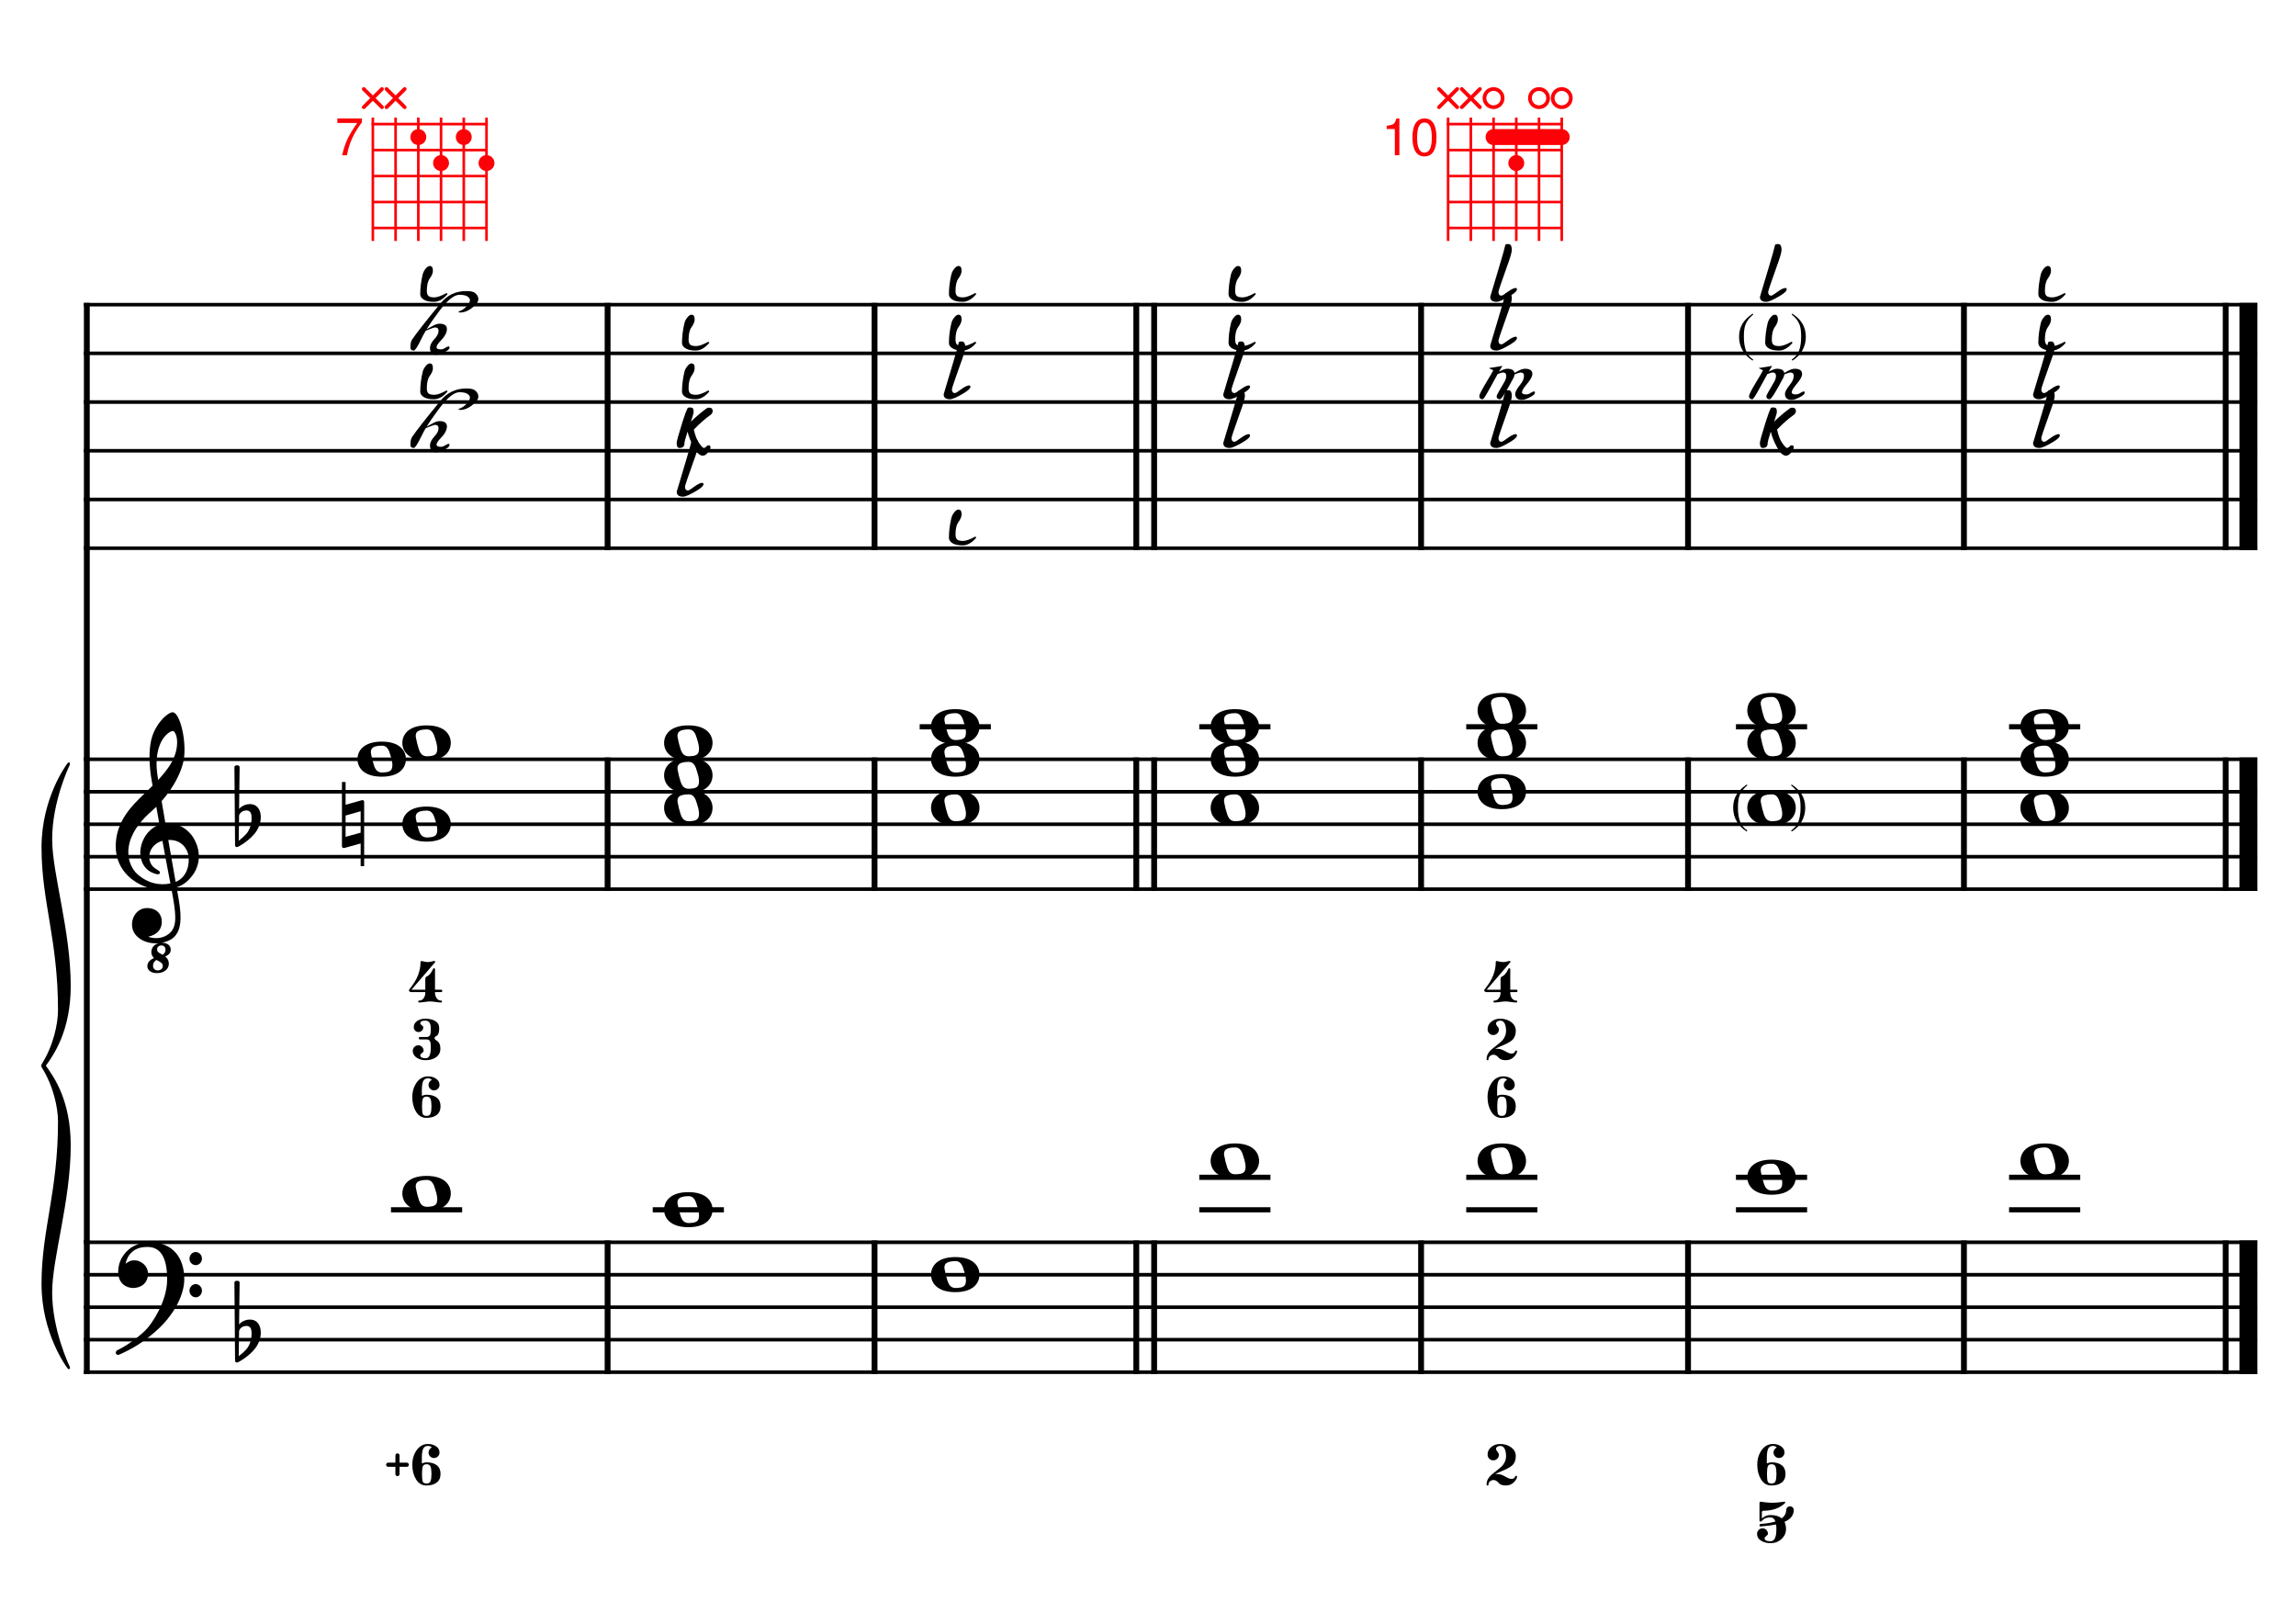 <?xml version="1.0" encoding="UTF-8" standalone="no"?>
<svg width="4209.44px" height="2976.38px" viewBox="0 0 4209.44 2976.38"
 xmlns="http://www.w3.org/2000/svg" xmlns:xlink="http://www.w3.org/1999/xlink" version="1.2" baseProfile="tiny">
<title>FaMajeur (20)</title>
<desc>Generated by MuseScore 3.6.2</desc>
<polyline class="StaffLines" fill="none" stroke="#000000" stroke-width="6.55" stroke-linejoin="bevel" points="153.819,558.425 4138.58,558.425"/>
<polyline class="StaffLines" fill="none" stroke="#000000" stroke-width="6.55" stroke-linejoin="bevel" points="153.819,647.717 4138.58,647.717"/>
<polyline class="StaffLines" fill="none" stroke="#000000" stroke-width="6.55" stroke-linejoin="bevel" points="153.819,737.008 4138.58,737.008"/>
<polyline class="StaffLines" fill="none" stroke="#000000" stroke-width="6.55" stroke-linejoin="bevel" points="153.819,826.299 4138.58,826.299"/>
<polyline class="StaffLines" fill="none" stroke="#000000" stroke-width="6.55" stroke-linejoin="bevel" points="153.819,915.591 4138.58,915.591"/>
<polyline class="StaffLines" fill="none" stroke="#000000" stroke-width="6.55" stroke-linejoin="bevel" points="153.819,1004.88 4138.58,1004.88"/>
<polyline class="StaffLines" fill="none" stroke="#000000" stroke-width="6.55" stroke-linejoin="bevel" points="153.819,1391.81 4138.58,1391.81"/>
<polyline class="StaffLines" fill="none" stroke="#000000" stroke-width="6.55" stroke-linejoin="bevel" points="153.819,1451.34 4138.58,1451.34"/>
<polyline class="StaffLines" fill="none" stroke="#000000" stroke-width="6.55" stroke-linejoin="bevel" points="153.819,1510.87 4138.58,1510.87"/>
<polyline class="StaffLines" fill="none" stroke="#000000" stroke-width="6.55" stroke-linejoin="bevel" points="153.819,1570.39 4138.58,1570.39"/>
<polyline class="StaffLines" fill="none" stroke="#000000" stroke-width="6.55" stroke-linejoin="bevel" points="153.819,1629.92 4138.58,1629.92"/>
<polyline class="StaffLines" fill="none" stroke="#000000" stroke-width="6.55" stroke-linejoin="bevel" points="153.819,2277.18 4138.58,2277.18"/>
<polyline class="StaffLines" fill="none" stroke="#000000" stroke-width="6.55" stroke-linejoin="bevel" points="153.819,2336.7 4138.58,2336.7"/>
<polyline class="StaffLines" fill="none" stroke="#000000" stroke-width="6.55" stroke-linejoin="bevel" points="153.819,2396.23 4138.58,2396.23"/>
<polyline class="StaffLines" fill="none" stroke="#000000" stroke-width="6.55" stroke-linejoin="bevel" points="153.819,2455.76 4138.58,2455.76"/>
<polyline class="StaffLines" fill="none" stroke="#000000" stroke-width="6.55" stroke-linejoin="bevel" points="153.819,2515.29 4138.58,2515.29"/>
<path class="Symbol" transform="matrix(2.381,0,0,2.381,3177.54,1481.1)" d="M0,-0.1 C0,7.7 4,14 10.4,18.1 L10.9,17.4 C7.5,14.8 6.3,13.3 5.2,10.1 C4.2,7.2 3.7,4 3.7,-0.2 C3.7,-8.1 4.8,-12.3 10.9,-17.4 L10.5,-18.1 C3.9,-13.6 0,-8.5 0,-0.1"/>
<path class="Symbol" transform="matrix(2.381,0,0,2.381,3292.3,1481.1)" d="M3.7,-0.2 C3.7,4 3.2,7.2 2.2,10.1 C1,13.3 -0.2,14.8 -3.6,17.4 L-3,18.1 C3.4,14.1 7.3,7.6 7.3,-0.1 C7.3,-8.4 3.4,-13.8 -3.2,-18.1 L-3.6,-17.4 C2.6,-12.4 3.7,-8.1 3.7,-0.2"/>
<path class="Symbol" transform="matrix(2.381,0,0,2.381,3188.38,617.953)" d="M0,-0.1 C0,7.7 4,14 10.4,18.1 L10.9,17.4 C7.5,14.8 6.3,13.3 5.2,10.1 C4.2,7.2 3.7,4 3.7,-0.2 C3.7,-8.1 4.8,-12.3 10.9,-17.4 L10.5,-18.1 C3.9,-13.6 0,-8.5 0,-0.1"/>
<path class="Symbol" transform="matrix(2.381,0,0,2.381,3293.39,617.953)" d="M3.7,-0.2 C3.7,4 3.2,7.2 2.2,10.1 C1,13.3 -0.2,14.8 -3.6,17.4 L-3,18.1 C3.4,14.1 7.3,7.6 7.3,-0.1 C7.3,-8.4 3.4,-13.8 -3.2,-18.1 L-3.6,-17.4 C2.6,-12.4 3.7,-8.1 3.7,-0.2"/>
<polyline class="BarLine" fill="none" stroke="#000000" stroke-width="10.71" stroke-linejoin="bevel" points="159.176,2273.9 159.176,2518.56"/>
<polyline class="BarLine" fill="none" stroke="#000000" stroke-width="10.71" stroke-linejoin="bevel" points="1113.96,2273.9 1113.96,2518.56"/>
<polyline class="BarLine" fill="none" stroke="#000000" stroke-width="10.71" stroke-linejoin="bevel" points="1603.36,2273.9 1603.36,2518.56"/>
<polyline class="BarLine" fill="none" stroke="#000000" stroke-width="10.71" stroke-linejoin="bevel" points="2083.25,2273.9 2083.25,2518.56"/>
<polyline class="BarLine" fill="none" stroke="#000000" stroke-width="10.71" stroke-linejoin="bevel" points="2115.99,2273.9 2115.99,2518.56"/>
<polyline class="BarLine" fill="none" stroke="#000000" stroke-width="10.71" stroke-linejoin="bevel" points="2605.4,2273.9 2605.4,2518.56"/>
<polyline class="BarLine" fill="none" stroke="#000000" stroke-width="10.71" stroke-linejoin="bevel" points="3094.8,2273.9 3094.8,2518.56"/>
<polyline class="BarLine" fill="none" stroke="#000000" stroke-width="10.71" stroke-linejoin="bevel" points="3600.65,2273.9 3600.65,2518.56"/>
<polyline class="BarLine" fill="none" stroke="#000000" stroke-width="10.71" stroke-linejoin="bevel" points="4080.54,2273.9 4080.54,2518.56"/>
<polyline class="BarLine" fill="none" stroke="#000000" stroke-width="32.74" stroke-linejoin="bevel" points="4122.21,2273.9 4122.21,2518.56"/>
<polyline class="BarLine" fill="none" stroke="#000000" stroke-width="10.71" stroke-linejoin="bevel" points="159.176,1388.54 159.176,2277.18"/>
<polyline class="BarLine" fill="none" stroke="#000000" stroke-width="10.71" stroke-linejoin="bevel" points="1113.96,1388.54 1113.96,1633.2"/>
<polyline class="BarLine" fill="none" stroke="#000000" stroke-width="10.71" stroke-linejoin="bevel" points="1603.36,1388.54 1603.36,1633.2"/>
<polyline class="BarLine" fill="none" stroke="#000000" stroke-width="10.71" stroke-linejoin="bevel" points="2083.25,1388.54 2083.25,1633.2"/>
<polyline class="BarLine" fill="none" stroke="#000000" stroke-width="10.71" stroke-linejoin="bevel" points="2115.99,1388.54 2115.99,1633.2"/>
<polyline class="BarLine" fill="none" stroke="#000000" stroke-width="10.71" stroke-linejoin="bevel" points="2605.4,1388.54 2605.4,1633.2"/>
<polyline class="BarLine" fill="none" stroke="#000000" stroke-width="10.71" stroke-linejoin="bevel" points="3094.8,1388.54 3094.8,1633.2"/>
<polyline class="BarLine" fill="none" stroke="#000000" stroke-width="10.71" stroke-linejoin="bevel" points="3600.65,1388.54 3600.65,1633.2"/>
<polyline class="BarLine" fill="none" stroke="#000000" stroke-width="10.71" stroke-linejoin="bevel" points="4080.54,1388.54 4080.54,1633.2"/>
<polyline class="BarLine" fill="none" stroke="#000000" stroke-width="32.74" stroke-linejoin="bevel" points="4122.21,1388.54 4122.21,1633.2"/>
<polyline class="BarLine" fill="none" stroke="#000000" stroke-width="10.71" stroke-linejoin="bevel" points="159.176,555.151 159.176,1391.81"/>
<polyline class="BarLine" fill="none" stroke="#000000" stroke-width="10.71" stroke-linejoin="bevel" points="1113.96,555.151 1113.96,1008.16"/>
<polyline class="BarLine" fill="none" stroke="#000000" stroke-width="10.71" stroke-linejoin="bevel" points="1603.36,555.151 1603.36,1008.16"/>
<polyline class="BarLine" fill="none" stroke="#000000" stroke-width="10.71" stroke-linejoin="bevel" points="2083.25,555.151 2083.25,1008.16"/>
<polyline class="BarLine" fill="none" stroke="#000000" stroke-width="10.71" stroke-linejoin="bevel" points="2115.99,555.151 2115.99,1008.16"/>
<polyline class="BarLine" fill="none" stroke="#000000" stroke-width="10.71" stroke-linejoin="bevel" points="2605.4,555.151 2605.4,1008.16"/>
<polyline class="BarLine" fill="none" stroke="#000000" stroke-width="10.71" stroke-linejoin="bevel" points="3094.8,555.151 3094.8,1008.16"/>
<polyline class="BarLine" fill="none" stroke="#000000" stroke-width="10.71" stroke-linejoin="bevel" points="3600.65,555.151 3600.65,1008.16"/>
<polyline class="BarLine" fill="none" stroke="#000000" stroke-width="10.71" stroke-linejoin="bevel" points="4080.54,555.151 4080.54,1008.16"/>
<polyline class="BarLine" fill="none" stroke="#000000" stroke-width="32.74" stroke-linejoin="bevel" points="4122.21,555.151 4122.21,1008.16"/>
<path class="Accidental" transform="matrix(2.381,0,0,2.381,626.933,1510.87)" d="M16.6,-18.3 C16.4,-18.5 16.1,-18.6 15.8,-18.6 C15.7,-18.6 15.5,-18.5 15.4,-18.5 L2.8,-15 L2.8,-32.5 L0,-32.5 L0,17 C0,17.8 0.6,18.3 1.4,18.3 L1.8,18.3 L14.4,14.8 L14.4,32.3 L17.1,32.3 L17.1,-17.2 C17.1,-17.6 16.9,-18.1 16.6,-18.3 M14.4,6.5 L2.8,9.7 L2.8,-6.7 L14.4,-10 L14.4,6.5 "/>
<polyline class="LedgerLine" fill="none" stroke="#000000" stroke-width="9.52" stroke-linejoin="bevel" points="716.817,2217.65 847.294,2217.65"/>
<polyline class="LedgerLine" fill="none" stroke="#000000" stroke-width="9.52" stroke-linejoin="bevel" points="1196.71,2217.65 1327.18,2217.65"/>
<polyline class="LedgerLine" fill="none" stroke="#000000" stroke-width="9.52" stroke-linejoin="bevel" points="2198.74,2217.65 2329.21,2217.65"/>
<polyline class="LedgerLine" fill="none" stroke="#000000" stroke-width="9.52" stroke-linejoin="bevel" points="2198.74,2158.12 2329.21,2158.12"/>
<polyline class="LedgerLine" fill="none" stroke="#000000" stroke-width="9.52" stroke-linejoin="bevel" points="2688.14,2217.65 2818.62,2217.65"/>
<polyline class="LedgerLine" fill="none" stroke="#000000" stroke-width="9.52" stroke-linejoin="bevel" points="2688.14,2158.12 2818.62,2158.12"/>
<polyline class="LedgerLine" fill="none" stroke="#000000" stroke-width="9.52" stroke-linejoin="bevel" points="3182.66,2217.65 3313.13,2217.65"/>
<polyline class="LedgerLine" fill="none" stroke="#000000" stroke-width="9.52" stroke-linejoin="bevel" points="3182.66,2158.12 3313.13,2158.12"/>
<polyline class="LedgerLine" fill="none" stroke="#000000" stroke-width="9.52" stroke-linejoin="bevel" points="3683.39,2217.65 3813.87,2217.65"/>
<polyline class="LedgerLine" fill="none" stroke="#000000" stroke-width="9.52" stroke-linejoin="bevel" points="3683.39,2158.12 3813.87,2158.12"/>
<polyline class="LedgerLine" fill="none" stroke="#000000" stroke-width="9.52" stroke-linejoin="bevel" points="1686.11,1332.28 1816.58,1332.28"/>
<polyline class="LedgerLine" fill="none" stroke="#000000" stroke-width="9.52" stroke-linejoin="bevel" points="2198.74,1332.28 2329.21,1332.28"/>
<polyline class="LedgerLine" fill="none" stroke="#000000" stroke-width="9.52" stroke-linejoin="bevel" points="2688.14,1332.28 2818.62,1332.28"/>
<polyline class="LedgerLine" fill="none" stroke="#000000" stroke-width="9.52" stroke-linejoin="bevel" points="3182.66,1332.28 3313.13,1332.28"/>
<polyline class="LedgerLine" fill="none" stroke="#000000" stroke-width="9.52" stroke-linejoin="bevel" points="3683.39,1332.28 3813.87,1332.28"/>
<path class="Note" transform="matrix(2.381,0,0,2.381,737.652,2187.89)" d="M18.7,-13.6 C4.9,-13.6 0,-6.6 0,-0.1 C0,6.4 4.9,13.4 18.7,13.4 C32.5,13.4 37.3,6.4 37.3,-0.1 C37.3,-6.6 32.5,-13.6 18.7,-13.6 M10.4,-4.5 C10.3,-4.9 10.3,-5.3 10.3,-5.7 C10.3,-6.5 10.5,-7.3 10.9,-8 C11.6,-9 12.8,-9.7 14.3,-10 C15.6,-10.3 16.3,-10.5 18.9,-10.5 L19,-10.5 C23,-10.5 24.3,-6.8 25.4,-3 L25.7,-2 C26.5,0.6 26.9,2.8 26.9,4.5 C26.9,5.7 26.7,6.8 26.3,7.6 C25.7,8.7 24.7,9.4 23,9.8 C22.1,10 20.6,10.1 20.6,10.1 C20.1,10.1 19.7,10.2 19.3,10.2 C16.1,10.2 14.1,9 12.7,4.7 C11.5,1 11.3,-0.1 10.4,-4.5"/>
<path class="Note" transform="matrix(2.381,0,0,2.381,1217.54,2217.65)" d="M18.7,-13.6 C4.9,-13.6 0,-6.6 0,-0.1 C0,6.4 4.9,13.4 18.7,13.4 C32.5,13.4 37.3,6.4 37.3,-0.1 C37.3,-6.6 32.5,-13.6 18.7,-13.6 M10.4,-4.5 C10.3,-4.9 10.3,-5.3 10.3,-5.7 C10.3,-6.5 10.5,-7.3 10.9,-8 C11.6,-9 12.8,-9.7 14.3,-10 C15.6,-10.3 16.3,-10.5 18.9,-10.5 L19,-10.5 C23,-10.5 24.3,-6.8 25.4,-3 L25.7,-2 C26.5,0.6 26.9,2.8 26.9,4.5 C26.9,5.7 26.7,6.8 26.3,7.6 C25.7,8.7 24.7,9.4 23,9.8 C22.1,10 20.6,10.1 20.6,10.1 C20.1,10.1 19.7,10.2 19.3,10.2 C16.1,10.2 14.1,9 12.7,4.7 C11.5,1 11.3,-0.1 10.4,-4.5"/>
<path class="Note" transform="matrix(2.381,0,0,2.381,1706.94,2336.7)" d="M18.7,-13.6 C4.9,-13.6 0,-6.6 0,-0.1 C0,6.4 4.9,13.4 18.7,13.4 C32.5,13.4 37.3,6.4 37.3,-0.1 C37.3,-6.6 32.5,-13.6 18.7,-13.6 M10.4,-4.5 C10.3,-4.9 10.3,-5.3 10.3,-5.7 C10.3,-6.5 10.5,-7.3 10.9,-8 C11.6,-9 12.8,-9.7 14.3,-10 C15.6,-10.3 16.3,-10.5 18.9,-10.5 L19,-10.5 C23,-10.5 24.3,-6.8 25.4,-3 L25.7,-2 C26.5,0.6 26.9,2.8 26.9,4.5 C26.9,5.7 26.7,6.8 26.3,7.6 C25.7,8.7 24.7,9.4 23,9.8 C22.1,10 20.6,10.1 20.6,10.1 C20.1,10.1 19.7,10.2 19.3,10.2 C16.1,10.2 14.1,9 12.7,4.7 C11.5,1 11.3,-0.1 10.4,-4.5"/>
<path class="Note" transform="matrix(2.381,0,0,2.381,2219.57,2128.36)" d="M18.7,-13.6 C4.9,-13.6 0,-6.6 0,-0.1 C0,6.4 4.9,13.4 18.7,13.4 C32.5,13.4 37.3,6.4 37.3,-0.1 C37.3,-6.6 32.5,-13.6 18.7,-13.6 M10.4,-4.5 C10.3,-4.9 10.3,-5.3 10.3,-5.7 C10.3,-6.5 10.5,-7.3 10.9,-8 C11.6,-9 12.8,-9.7 14.3,-10 C15.6,-10.3 16.3,-10.5 18.9,-10.5 L19,-10.5 C23,-10.5 24.3,-6.8 25.4,-3 L25.7,-2 C26.5,0.6 26.9,2.8 26.9,4.5 C26.9,5.7 26.7,6.8 26.3,7.6 C25.7,8.7 24.7,9.4 23,9.8 C22.1,10 20.6,10.1 20.6,10.1 C20.1,10.1 19.7,10.2 19.3,10.2 C16.1,10.2 14.1,9 12.7,4.7 C11.5,1 11.3,-0.1 10.4,-4.5"/>
<path class="Note" transform="matrix(2.381,0,0,2.381,2708.97,2128.36)" d="M18.7,-13.6 C4.9,-13.6 0,-6.6 0,-0.1 C0,6.4 4.9,13.4 18.7,13.4 C32.5,13.4 37.3,6.4 37.3,-0.1 C37.3,-6.6 32.5,-13.6 18.7,-13.6 M10.4,-4.5 C10.3,-4.9 10.3,-5.3 10.3,-5.7 C10.3,-6.5 10.5,-7.3 10.9,-8 C11.6,-9 12.8,-9.7 14.3,-10 C15.6,-10.3 16.3,-10.5 18.9,-10.5 L19,-10.5 C23,-10.5 24.3,-6.8 25.4,-3 L25.7,-2 C26.5,0.6 26.9,2.8 26.9,4.5 C26.9,5.7 26.7,6.8 26.3,7.6 C25.7,8.7 24.7,9.4 23,9.8 C22.1,10 20.6,10.1 20.6,10.1 C20.1,10.1 19.7,10.2 19.3,10.2 C16.1,10.2 14.1,9 12.7,4.7 C11.5,1 11.3,-0.1 10.4,-4.5"/>
<path class="Note" transform="matrix(2.381,0,0,2.381,3203.49,2158.12)" d="M18.7,-13.6 C4.9,-13.6 0,-6.6 0,-0.1 C0,6.4 4.9,13.4 18.7,13.4 C32.5,13.4 37.3,6.4 37.3,-0.1 C37.3,-6.6 32.5,-13.6 18.7,-13.6 M10.4,-4.5 C10.3,-4.9 10.3,-5.3 10.3,-5.7 C10.3,-6.5 10.5,-7.3 10.9,-8 C11.6,-9 12.8,-9.7 14.3,-10 C15.6,-10.3 16.3,-10.5 18.9,-10.5 L19,-10.5 C23,-10.5 24.3,-6.8 25.4,-3 L25.7,-2 C26.5,0.6 26.9,2.8 26.9,4.5 C26.9,5.7 26.7,6.8 26.3,7.6 C25.7,8.7 24.7,9.4 23,9.8 C22.1,10 20.6,10.1 20.6,10.1 C20.1,10.1 19.7,10.2 19.3,10.2 C16.1,10.2 14.1,9 12.7,4.7 C11.5,1 11.3,-0.1 10.4,-4.5"/>
<path class="Note" transform="matrix(2.381,0,0,2.381,3704.23,2128.36)" d="M18.7,-13.6 C4.9,-13.6 0,-6.6 0,-0.1 C0,6.4 4.9,13.4 18.7,13.4 C32.5,13.4 37.3,6.4 37.3,-0.1 C37.3,-6.6 32.5,-13.6 18.7,-13.6 M10.4,-4.5 C10.3,-4.9 10.3,-5.3 10.3,-5.7 C10.3,-6.5 10.5,-7.3 10.9,-8 C11.6,-9 12.8,-9.7 14.3,-10 C15.6,-10.3 16.3,-10.5 18.9,-10.5 L19,-10.5 C23,-10.5 24.3,-6.8 25.4,-3 L25.7,-2 C26.5,0.6 26.9,2.8 26.9,4.5 C26.9,5.7 26.7,6.8 26.3,7.6 C25.7,8.7 24.7,9.4 23,9.8 C22.1,10 20.6,10.1 20.6,10.1 C20.1,10.1 19.7,10.2 19.3,10.2 C16.1,10.2 14.1,9 12.7,4.7 C11.5,1 11.3,-0.1 10.4,-4.5"/>
<path class="Note" transform="matrix(2.381,0,0,2.381,737.652,1510.87)" d="M18.7,-13.6 C4.9,-13.6 0,-6.6 0,-0.1 C0,6.4 4.9,13.4 18.7,13.4 C32.5,13.4 37.3,6.4 37.3,-0.1 C37.3,-6.6 32.5,-13.6 18.7,-13.6 M10.4,-4.5 C10.3,-4.9 10.3,-5.3 10.3,-5.7 C10.3,-6.5 10.5,-7.3 10.9,-8 C11.6,-9 12.8,-9.7 14.3,-10 C15.6,-10.3 16.3,-10.5 18.9,-10.5 L19,-10.5 C23,-10.5 24.3,-6.8 25.4,-3 L25.7,-2 C26.5,0.6 26.9,2.8 26.9,4.5 C26.9,5.7 26.7,6.8 26.3,7.6 C25.7,8.7 24.7,9.4 23,9.8 C22.1,10 20.6,10.1 20.6,10.1 C20.1,10.1 19.7,10.2 19.3,10.2 C16.1,10.2 14.1,9 12.7,4.7 C11.5,1 11.3,-0.1 10.4,-4.5"/>
<path class="Note" transform="matrix(2.381,0,0,2.381,655.392,1391.81)" d="M18.7,-13.6 C4.9,-13.6 0,-6.6 0,-0.1 C0,6.4 4.9,13.4 18.7,13.4 C32.5,13.4 37.3,6.4 37.3,-0.1 C37.3,-6.6 32.5,-13.6 18.7,-13.6 M10.4,-4.5 C10.3,-4.9 10.3,-5.3 10.3,-5.7 C10.3,-6.5 10.5,-7.3 10.9,-8 C11.6,-9 12.8,-9.7 14.3,-10 C15.6,-10.3 16.3,-10.5 18.9,-10.5 L19,-10.5 C23,-10.5 24.3,-6.8 25.4,-3 L25.7,-2 C26.5,0.6 26.9,2.8 26.9,4.5 C26.9,5.7 26.7,6.8 26.3,7.6 C25.7,8.7 24.7,9.4 23,9.8 C22.1,10 20.6,10.1 20.6,10.1 C20.1,10.1 19.7,10.2 19.3,10.2 C16.1,10.2 14.1,9 12.7,4.7 C11.5,1 11.3,-0.1 10.4,-4.5"/>
<path class="Note" transform="matrix(2.381,0,0,2.381,737.652,1362.05)" d="M18.7,-13.6 C4.9,-13.6 0,-6.6 0,-0.1 C0,6.4 4.9,13.4 18.7,13.4 C32.5,13.4 37.3,6.4 37.3,-0.1 C37.3,-6.6 32.5,-13.6 18.7,-13.6 M10.4,-4.5 C10.3,-4.9 10.3,-5.3 10.3,-5.7 C10.3,-6.5 10.5,-7.3 10.9,-8 C11.6,-9 12.8,-9.7 14.3,-10 C15.6,-10.3 16.3,-10.5 18.9,-10.5 L19,-10.5 C23,-10.5 24.3,-6.8 25.4,-3 L25.7,-2 C26.5,0.6 26.9,2.8 26.9,4.5 C26.9,5.7 26.7,6.8 26.3,7.6 C25.7,8.7 24.7,9.4 23,9.8 C22.1,10 20.6,10.1 20.6,10.1 C20.1,10.1 19.7,10.2 19.3,10.2 C16.1,10.2 14.1,9 12.7,4.7 C11.5,1 11.3,-0.1 10.4,-4.5"/>
<path class="Note" transform="matrix(2.381,0,0,2.381,1217.54,1481.1)" d="M18.7,-13.6 C4.9,-13.6 0,-6.6 0,-0.1 C0,6.4 4.9,13.4 18.7,13.4 C32.5,13.4 37.3,6.4 37.3,-0.1 C37.3,-6.6 32.5,-13.6 18.7,-13.6 M10.4,-4.5 C10.3,-4.9 10.3,-5.3 10.3,-5.7 C10.3,-6.5 10.5,-7.3 10.9,-8 C11.6,-9 12.8,-9.7 14.3,-10 C15.6,-10.3 16.3,-10.5 18.9,-10.5 L19,-10.5 C23,-10.5 24.3,-6.8 25.4,-3 L25.7,-2 C26.5,0.6 26.9,2.8 26.9,4.5 C26.9,5.7 26.7,6.8 26.3,7.6 C25.7,8.7 24.7,9.4 23,9.8 C22.1,10 20.6,10.1 20.6,10.1 C20.1,10.1 19.7,10.2 19.3,10.2 C16.1,10.2 14.1,9 12.7,4.7 C11.5,1 11.3,-0.1 10.4,-4.5"/>
<path class="Note" transform="matrix(2.381,0,0,2.381,1217.54,1421.57)" d="M18.7,-13.6 C4.9,-13.6 0,-6.6 0,-0.1 C0,6.4 4.9,13.4 18.7,13.4 C32.5,13.4 37.3,6.4 37.3,-0.1 C37.3,-6.6 32.5,-13.6 18.7,-13.6 M10.4,-4.5 C10.3,-4.9 10.3,-5.3 10.3,-5.7 C10.3,-6.5 10.5,-7.3 10.9,-8 C11.6,-9 12.8,-9.7 14.3,-10 C15.6,-10.3 16.3,-10.5 18.9,-10.5 L19,-10.5 C23,-10.5 24.3,-6.8 25.4,-3 L25.7,-2 C26.5,0.6 26.9,2.8 26.9,4.5 C26.9,5.7 26.7,6.8 26.3,7.6 C25.7,8.7 24.7,9.4 23,9.8 C22.1,10 20.6,10.1 20.6,10.1 C20.1,10.1 19.7,10.2 19.3,10.2 C16.1,10.2 14.1,9 12.7,4.7 C11.5,1 11.3,-0.1 10.4,-4.5"/>
<path class="Note" transform="matrix(2.381,0,0,2.381,1217.54,1362.05)" d="M18.7,-13.6 C4.9,-13.6 0,-6.6 0,-0.1 C0,6.4 4.9,13.4 18.7,13.4 C32.5,13.4 37.3,6.4 37.3,-0.1 C37.3,-6.6 32.5,-13.6 18.7,-13.6 M10.4,-4.5 C10.3,-4.9 10.3,-5.3 10.3,-5.7 C10.3,-6.5 10.5,-7.3 10.9,-8 C11.6,-9 12.8,-9.7 14.3,-10 C15.6,-10.3 16.3,-10.5 18.9,-10.5 L19,-10.5 C23,-10.5 24.3,-6.8 25.4,-3 L25.7,-2 C26.5,0.6 26.9,2.8 26.9,4.5 C26.9,5.7 26.7,6.8 26.3,7.6 C25.7,8.7 24.7,9.4 23,9.8 C22.1,10 20.6,10.1 20.6,10.1 C20.1,10.1 19.7,10.2 19.3,10.2 C16.1,10.2 14.1,9 12.7,4.7 C11.5,1 11.3,-0.1 10.4,-4.5"/>
<path class="Note" transform="matrix(2.381,0,0,2.381,1706.94,1481.1)" d="M18.7,-13.6 C4.9,-13.6 0,-6.6 0,-0.1 C0,6.4 4.9,13.4 18.7,13.4 C32.5,13.4 37.3,6.4 37.3,-0.1 C37.3,-6.6 32.5,-13.6 18.7,-13.6 M10.4,-4.5 C10.3,-4.9 10.3,-5.3 10.3,-5.7 C10.3,-6.5 10.5,-7.3 10.9,-8 C11.6,-9 12.8,-9.7 14.3,-10 C15.6,-10.3 16.3,-10.5 18.9,-10.5 L19,-10.5 C23,-10.5 24.3,-6.8 25.4,-3 L25.7,-2 C26.5,0.6 26.9,2.8 26.9,4.5 C26.9,5.7 26.7,6.8 26.3,7.6 C25.7,8.7 24.7,9.4 23,9.8 C22.1,10 20.6,10.1 20.6,10.1 C20.1,10.1 19.7,10.2 19.3,10.2 C16.1,10.2 14.1,9 12.7,4.7 C11.5,1 11.3,-0.1 10.4,-4.5"/>
<path class="Note" transform="matrix(2.381,0,0,2.381,1706.94,1391.81)" d="M18.7,-13.6 C4.9,-13.6 0,-6.6 0,-0.1 C0,6.4 4.9,13.4 18.7,13.4 C32.5,13.4 37.3,6.4 37.3,-0.1 C37.3,-6.6 32.5,-13.6 18.7,-13.6 M10.4,-4.5 C10.3,-4.9 10.3,-5.3 10.3,-5.7 C10.3,-6.5 10.5,-7.3 10.9,-8 C11.6,-9 12.8,-9.7 14.3,-10 C15.6,-10.3 16.3,-10.5 18.9,-10.5 L19,-10.5 C23,-10.5 24.3,-6.8 25.4,-3 L25.7,-2 C26.5,0.6 26.9,2.8 26.9,4.5 C26.9,5.7 26.7,6.8 26.3,7.6 C25.7,8.7 24.7,9.4 23,9.8 C22.1,10 20.6,10.1 20.6,10.1 C20.1,10.1 19.7,10.2 19.3,10.2 C16.1,10.2 14.1,9 12.7,4.7 C11.5,1 11.3,-0.1 10.4,-4.5"/>
<path class="Note" transform="matrix(2.381,0,0,2.381,1706.94,1332.28)" d="M18.7,-13.6 C4.9,-13.6 0,-6.6 0,-0.1 C0,6.4 4.9,13.4 18.7,13.4 C32.5,13.4 37.3,6.4 37.3,-0.1 C37.3,-6.6 32.5,-13.6 18.7,-13.6 M10.4,-4.5 C10.3,-4.9 10.3,-5.3 10.3,-5.7 C10.3,-6.5 10.5,-7.3 10.9,-8 C11.6,-9 12.8,-9.7 14.3,-10 C15.6,-10.3 16.3,-10.5 18.9,-10.5 L19,-10.5 C23,-10.5 24.3,-6.8 25.4,-3 L25.7,-2 C26.5,0.6 26.9,2.8 26.9,4.5 C26.9,5.7 26.7,6.8 26.3,7.6 C25.7,8.7 24.7,9.4 23,9.8 C22.1,10 20.6,10.1 20.6,10.1 C20.1,10.1 19.7,10.2 19.3,10.2 C16.1,10.2 14.1,9 12.7,4.7 C11.5,1 11.3,-0.1 10.4,-4.5"/>
<path class="Note" transform="matrix(2.381,0,0,2.381,2219.57,1481.1)" d="M18.7,-13.6 C4.9,-13.6 0,-6.6 0,-0.1 C0,6.4 4.9,13.4 18.7,13.4 C32.5,13.4 37.3,6.4 37.3,-0.1 C37.3,-6.6 32.5,-13.6 18.7,-13.6 M10.4,-4.5 C10.3,-4.9 10.3,-5.3 10.3,-5.7 C10.3,-6.5 10.5,-7.3 10.9,-8 C11.6,-9 12.8,-9.7 14.3,-10 C15.6,-10.3 16.3,-10.5 18.9,-10.5 L19,-10.5 C23,-10.5 24.3,-6.8 25.4,-3 L25.7,-2 C26.5,0.6 26.9,2.8 26.9,4.5 C26.9,5.7 26.7,6.8 26.3,7.6 C25.7,8.7 24.7,9.4 23,9.8 C22.1,10 20.6,10.1 20.6,10.1 C20.1,10.1 19.7,10.2 19.3,10.2 C16.1,10.2 14.1,9 12.7,4.7 C11.5,1 11.3,-0.1 10.4,-4.5"/>
<path class="Note" transform="matrix(2.381,0,0,2.381,2219.57,1391.81)" d="M18.7,-13.6 C4.9,-13.6 0,-6.6 0,-0.1 C0,6.4 4.9,13.4 18.7,13.4 C32.5,13.4 37.3,6.4 37.3,-0.1 C37.3,-6.6 32.5,-13.6 18.7,-13.6 M10.4,-4.5 C10.3,-4.9 10.3,-5.3 10.3,-5.7 C10.3,-6.5 10.5,-7.3 10.9,-8 C11.6,-9 12.8,-9.7 14.3,-10 C15.6,-10.3 16.3,-10.5 18.9,-10.5 L19,-10.5 C23,-10.5 24.3,-6.8 25.4,-3 L25.7,-2 C26.5,0.6 26.9,2.8 26.9,4.5 C26.9,5.7 26.7,6.8 26.3,7.6 C25.7,8.7 24.7,9.4 23,9.8 C22.1,10 20.6,10.1 20.6,10.1 C20.1,10.1 19.7,10.2 19.3,10.2 C16.1,10.2 14.1,9 12.7,4.7 C11.5,1 11.3,-0.1 10.4,-4.5"/>
<path class="Note" transform="matrix(2.381,0,0,2.381,2219.57,1332.28)" d="M18.7,-13.6 C4.9,-13.6 0,-6.6 0,-0.1 C0,6.4 4.9,13.4 18.7,13.4 C32.5,13.4 37.3,6.4 37.3,-0.1 C37.3,-6.6 32.5,-13.6 18.7,-13.6 M10.4,-4.5 C10.3,-4.9 10.3,-5.3 10.3,-5.7 C10.3,-6.5 10.5,-7.3 10.9,-8 C11.6,-9 12.8,-9.7 14.3,-10 C15.6,-10.3 16.3,-10.5 18.9,-10.5 L19,-10.5 C23,-10.5 24.3,-6.8 25.4,-3 L25.7,-2 C26.5,0.6 26.9,2.8 26.9,4.5 C26.9,5.7 26.7,6.8 26.3,7.6 C25.7,8.7 24.7,9.4 23,9.8 C22.1,10 20.6,10.1 20.6,10.1 C20.1,10.1 19.7,10.2 19.3,10.2 C16.1,10.2 14.1,9 12.7,4.7 C11.5,1 11.3,-0.1 10.4,-4.5"/>
<path class="Note" transform="matrix(2.381,0,0,2.381,2708.97,1451.34)" d="M18.7,-13.6 C4.9,-13.6 0,-6.6 0,-0.1 C0,6.4 4.9,13.4 18.7,13.4 C32.5,13.4 37.3,6.4 37.3,-0.1 C37.3,-6.6 32.5,-13.6 18.7,-13.6 M10.4,-4.5 C10.3,-4.9 10.3,-5.3 10.3,-5.7 C10.3,-6.5 10.5,-7.3 10.9,-8 C11.6,-9 12.8,-9.7 14.3,-10 C15.6,-10.3 16.3,-10.5 18.9,-10.5 L19,-10.5 C23,-10.5 24.3,-6.8 25.4,-3 L25.7,-2 C26.5,0.6 26.9,2.8 26.9,4.5 C26.9,5.7 26.7,6.8 26.3,7.6 C25.7,8.7 24.7,9.4 23,9.8 C22.1,10 20.6,10.1 20.6,10.1 C20.1,10.1 19.7,10.2 19.3,10.2 C16.1,10.2 14.1,9 12.7,4.7 C11.5,1 11.3,-0.1 10.4,-4.5"/>
<path class="Note" transform="matrix(2.381,0,0,2.381,2708.97,1362.05)" d="M18.7,-13.6 C4.9,-13.6 0,-6.6 0,-0.1 C0,6.4 4.9,13.4 18.7,13.4 C32.5,13.4 37.3,6.4 37.3,-0.1 C37.3,-6.6 32.5,-13.6 18.7,-13.6 M10.4,-4.5 C10.3,-4.9 10.3,-5.3 10.3,-5.7 C10.3,-6.5 10.5,-7.3 10.9,-8 C11.6,-9 12.8,-9.7 14.3,-10 C15.6,-10.3 16.3,-10.5 18.9,-10.5 L19,-10.5 C23,-10.5 24.3,-6.8 25.4,-3 L25.7,-2 C26.5,0.6 26.9,2.8 26.9,4.5 C26.9,5.7 26.7,6.8 26.3,7.6 C25.7,8.7 24.7,9.4 23,9.8 C22.1,10 20.6,10.1 20.6,10.1 C20.1,10.1 19.7,10.2 19.3,10.2 C16.1,10.2 14.1,9 12.7,4.7 C11.5,1 11.3,-0.1 10.4,-4.5"/>
<path class="Note" transform="matrix(2.381,0,0,2.381,2708.97,1302.52)" d="M18.7,-13.6 C4.9,-13.6 0,-6.6 0,-0.1 C0,6.4 4.9,13.4 18.7,13.4 C32.5,13.4 37.3,6.4 37.3,-0.1 C37.3,-6.6 32.5,-13.6 18.7,-13.6 M10.4,-4.5 C10.3,-4.9 10.3,-5.3 10.3,-5.7 C10.3,-6.5 10.5,-7.3 10.9,-8 C11.6,-9 12.8,-9.7 14.3,-10 C15.6,-10.3 16.3,-10.5 18.9,-10.5 L19,-10.5 C23,-10.5 24.3,-6.8 25.4,-3 L25.7,-2 C26.5,0.6 26.9,2.8 26.9,4.5 C26.9,5.7 26.7,6.8 26.3,7.6 C25.7,8.7 24.7,9.4 23,9.8 C22.1,10 20.6,10.1 20.6,10.1 C20.1,10.1 19.7,10.2 19.3,10.2 C16.1,10.2 14.1,9 12.7,4.7 C11.5,1 11.3,-0.1 10.4,-4.5"/>
<path class="Note" transform="matrix(2.381,0,0,2.381,3203.49,1481.1)" d="M18.7,-13.6 C4.9,-13.6 0,-6.6 0,-0.1 C0,6.4 4.9,13.4 18.7,13.4 C32.5,13.4 37.3,6.4 37.3,-0.1 C37.3,-6.6 32.5,-13.6 18.7,-13.6 M10.4,-4.5 C10.3,-4.9 10.3,-5.3 10.3,-5.7 C10.3,-6.5 10.5,-7.3 10.9,-8 C11.6,-9 12.8,-9.7 14.3,-10 C15.6,-10.3 16.3,-10.5 18.9,-10.5 L19,-10.5 C23,-10.5 24.3,-6.8 25.4,-3 L25.7,-2 C26.5,0.6 26.9,2.8 26.9,4.5 C26.9,5.7 26.7,6.8 26.3,7.6 C25.7,8.7 24.7,9.4 23,9.8 C22.1,10 20.6,10.1 20.6,10.1 C20.1,10.1 19.7,10.2 19.3,10.2 C16.1,10.2 14.1,9 12.7,4.7 C11.5,1 11.3,-0.1 10.4,-4.5"/>
<path class="Note" transform="matrix(2.381,0,0,2.381,3203.49,1362.05)" d="M18.7,-13.6 C4.9,-13.6 0,-6.6 0,-0.1 C0,6.4 4.9,13.4 18.7,13.4 C32.5,13.4 37.3,6.4 37.3,-0.1 C37.3,-6.6 32.5,-13.6 18.7,-13.6 M10.4,-4.5 C10.3,-4.9 10.3,-5.3 10.3,-5.7 C10.3,-6.5 10.5,-7.3 10.9,-8 C11.6,-9 12.8,-9.7 14.3,-10 C15.6,-10.3 16.3,-10.5 18.9,-10.5 L19,-10.5 C23,-10.5 24.3,-6.8 25.4,-3 L25.7,-2 C26.5,0.6 26.9,2.8 26.9,4.5 C26.9,5.7 26.7,6.8 26.3,7.6 C25.7,8.7 24.7,9.4 23,9.8 C22.1,10 20.6,10.1 20.6,10.1 C20.1,10.1 19.7,10.2 19.3,10.2 C16.1,10.2 14.1,9 12.7,4.7 C11.5,1 11.3,-0.1 10.4,-4.5"/>
<path class="Note" transform="matrix(2.381,0,0,2.381,3203.49,1302.52)" d="M18.7,-13.6 C4.9,-13.6 0,-6.6 0,-0.1 C0,6.4 4.9,13.4 18.7,13.4 C32.5,13.4 37.3,6.4 37.3,-0.1 C37.3,-6.6 32.5,-13.6 18.7,-13.6 M10.4,-4.5 C10.3,-4.9 10.3,-5.3 10.3,-5.7 C10.3,-6.5 10.5,-7.3 10.9,-8 C11.6,-9 12.8,-9.7 14.3,-10 C15.6,-10.3 16.3,-10.5 18.9,-10.5 L19,-10.5 C23,-10.5 24.3,-6.8 25.4,-3 L25.7,-2 C26.5,0.6 26.9,2.8 26.9,4.5 C26.9,5.7 26.7,6.8 26.3,7.6 C25.7,8.7 24.7,9.4 23,9.8 C22.1,10 20.6,10.1 20.6,10.1 C20.1,10.1 19.7,10.2 19.3,10.2 C16.1,10.2 14.1,9 12.7,4.7 C11.5,1 11.3,-0.1 10.4,-4.5"/>
<path class="Note" transform="matrix(2.381,0,0,2.381,3704.23,1481.1)" d="M18.7,-13.6 C4.9,-13.6 0,-6.6 0,-0.1 C0,6.4 4.9,13.4 18.7,13.4 C32.5,13.4 37.3,6.4 37.3,-0.1 C37.3,-6.6 32.5,-13.6 18.7,-13.6 M10.4,-4.5 C10.3,-4.9 10.3,-5.3 10.3,-5.7 C10.3,-6.5 10.5,-7.3 10.9,-8 C11.6,-9 12.8,-9.7 14.3,-10 C15.6,-10.3 16.3,-10.5 18.9,-10.5 L19,-10.5 C23,-10.5 24.3,-6.8 25.4,-3 L25.7,-2 C26.5,0.6 26.9,2.8 26.9,4.5 C26.9,5.7 26.7,6.8 26.3,7.6 C25.7,8.7 24.7,9.4 23,9.8 C22.1,10 20.6,10.1 20.6,10.1 C20.1,10.1 19.7,10.2 19.3,10.2 C16.1,10.2 14.1,9 12.7,4.7 C11.5,1 11.3,-0.1 10.4,-4.5"/>
<path class="Note" transform="matrix(2.381,0,0,2.381,3704.23,1391.81)" d="M18.7,-13.6 C4.9,-13.6 0,-6.6 0,-0.1 C0,6.4 4.9,13.4 18.7,13.4 C32.5,13.4 37.3,6.4 37.3,-0.1 C37.3,-6.6 32.5,-13.6 18.7,-13.6 M10.4,-4.5 C10.3,-4.9 10.3,-5.3 10.3,-5.7 C10.3,-6.5 10.5,-7.3 10.9,-8 C11.6,-9 12.8,-9.7 14.3,-10 C15.6,-10.3 16.3,-10.5 18.9,-10.5 L19,-10.5 C23,-10.5 24.3,-6.8 25.4,-3 L25.7,-2 C26.5,0.6 26.9,2.8 26.9,4.5 C26.9,5.7 26.7,6.8 26.3,7.6 C25.7,8.7 24.7,9.4 23,9.8 C22.1,10 20.6,10.1 20.6,10.1 C20.1,10.1 19.7,10.2 19.3,10.2 C16.1,10.2 14.1,9 12.7,4.7 C11.5,1 11.3,-0.1 10.4,-4.5"/>
<path class="Note" transform="matrix(2.381,0,0,2.381,3704.23,1332.28)" d="M18.7,-13.6 C4.9,-13.6 0,-6.6 0,-0.1 C0,6.4 4.9,13.4 18.7,13.4 C32.5,13.4 37.3,6.4 37.3,-0.1 C37.3,-6.6 32.5,-13.6 18.7,-13.6 M10.4,-4.5 C10.3,-4.9 10.3,-5.3 10.3,-5.7 C10.3,-6.5 10.5,-7.3 10.9,-8 C11.6,-9 12.8,-9.7 14.3,-10 C15.6,-10.3 16.3,-10.5 18.9,-10.5 L19,-10.5 C23,-10.5 24.3,-6.8 25.4,-3 L25.7,-2 C26.5,0.6 26.9,2.8 26.9,4.5 C26.9,5.7 26.7,6.8 26.3,7.6 C25.7,8.7 24.7,9.4 23,9.8 C22.1,10 20.6,10.1 20.6,10.1 C20.1,10.1 19.7,10.2 19.3,10.2 C16.1,10.2 14.1,9 12.7,4.7 C11.5,1 11.3,-0.1 10.4,-4.5"/>
<path class="Note" d="M758.714,642.535 C754.531,642.535 752.439,640.637 752.439,636.841 C752.439,630.41 753.408,625.684 755.344,622.663 C763.402,610.732 780.911,588.419 807.872,555.725 C820.035,540.928 835.724,533.529 854.937,533.529 C862.375,533.529 867.527,534.575 870.393,536.667 C874.809,539.921 877.017,543.833 877.017,548.404 C877.017,553.207 873.144,558.553 865.396,564.441 C858.036,570.019 851.063,572.808 844.478,572.808 C841.922,572.808 840.643,572.537 840.643,571.995 C840.643,571.22 841.883,570.407 844.362,569.555 C847.693,568.315 851.257,565.797 855.053,562.001 C859.392,557.585 861.561,553.595 861.561,550.031 C861.561,547.629 859.895,545.344 856.564,543.175 C853.62,541.315 848.855,540.386 842.27,540.386 C832.663,540.386 820.539,550.07 805.896,569.438 C796.134,582.376 788.232,593.765 782.189,603.604 C785.133,601.977 788.658,600.002 792.764,597.678 C797.8,594.811 802.139,593.378 805.78,593.378 C814.844,593.378 819.377,596.632 819.377,603.139 C819.377,609.57 815.658,616.62 808.22,624.29 C802.952,629.713 800.318,633.742 800.318,636.376 C800.318,639.087 802.952,640.443 808.22,640.443 C810.854,640.443 813.566,639.513 816.355,637.654 C819.144,635.872 821.197,634.981 822.514,634.981 C823.599,634.981 824.141,635.679 824.141,637.073 C824.141,639.32 821.972,641.683 817.633,644.162 C810.351,648.346 804.502,650.437 800.086,650.437 C792.261,650.437 788.348,646.254 788.348,637.887 C788.348,632.618 791.37,626.769 797.413,620.339 C801.829,615.613 804.037,610.926 804.037,606.277 C804.037,602.249 801.867,600.234 797.529,600.234 C795.824,600.234 790.169,602.249 780.562,606.277 C777.696,611.081 775.294,615.497 773.357,619.525 C765.997,634.865 761.116,642.535 758.714,642.535"/>
<path class="Note" d="M758.714,821.118 C754.531,821.118 752.439,819.22 752.439,815.423 C752.439,808.993 753.408,804.267 755.344,801.246 C763.402,789.315 780.911,767.002 807.872,734.308 C820.035,719.511 835.724,712.112 854.937,712.112 C862.375,712.112 867.527,713.158 870.393,715.249 C874.809,718.503 877.017,722.416 877.017,726.987 C877.017,731.79 873.144,737.136 865.396,743.024 C858.036,748.602 851.063,751.391 844.478,751.391 C841.922,751.391 840.643,751.12 840.643,750.578 C840.643,749.803 841.883,748.989 844.362,748.137 C847.693,746.898 851.257,744.38 855.053,740.583 C859.392,736.167 861.561,732.178 861.561,728.614 C861.561,726.212 859.895,723.927 856.564,721.757 C853.62,719.898 848.855,718.968 842.27,718.968 C832.663,718.968 820.539,728.652 805.896,748.021 C796.134,760.959 788.232,772.348 782.189,782.187 C785.133,780.56 788.658,778.584 792.764,776.26 C797.8,773.394 802.139,771.96 805.78,771.96 C814.844,771.96 819.377,775.214 819.377,781.722 C819.377,788.152 815.658,795.203 808.22,802.873 C802.952,808.296 800.318,812.324 800.318,814.958 C800.318,817.67 802.952,819.026 808.22,819.026 C810.854,819.026 813.566,818.096 816.355,816.237 C819.144,814.455 821.197,813.564 822.514,813.564 C823.599,813.564 824.141,814.261 824.141,815.656 C824.141,817.902 821.972,820.265 817.633,822.745 C810.351,826.928 804.502,829.02 800.086,829.02 C792.261,829.02 788.348,824.836 788.348,816.469 C788.348,811.201 791.37,805.352 797.413,798.921 C801.829,794.195 804.037,789.508 804.037,784.86 C804.037,780.831 801.867,778.817 797.529,778.817 C795.824,778.817 790.169,780.831 780.562,784.86 C777.696,789.663 775.294,794.079 773.357,798.108 C765.997,813.448 761.116,821.118 758.714,821.118"/>
<path class="Note" d="M788,487.584 C791.796,487.584 793.694,490.49 793.694,496.3 C793.694,500.484 791.718,505.287 787.767,510.71 C784.281,515.591 782.538,523.145 782.538,533.372 C782.538,538.252 783.816,541.506 786.373,543.133 C788.155,544.373 791.486,545.031 796.367,545.109 C801.635,545.109 809.111,542.436 818.796,537.09 L820.655,538.95 C818.176,542.126 815.193,544.993 811.707,547.549 C806.516,551.346 801.209,553.244 795.786,553.244 C787.961,553.244 782.034,552.12 778.005,549.874 C772.97,547.084 770.452,543.598 770.452,539.415 C770.452,527.871 771.924,515.824 774.868,503.273 C775.952,498.702 778.315,494.518 781.957,490.722 C784.048,488.63 786.063,487.584 788,487.584"/>
<path class="Note" d="M788,666.167 C791.796,666.167 793.694,669.072 793.694,674.883 C793.694,679.067 791.718,683.87 787.767,689.293 C784.281,694.174 782.538,701.728 782.538,711.954 C782.538,716.835 783.816,720.089 786.373,721.716 C788.155,722.956 791.486,723.614 796.367,723.692 C801.635,723.692 809.111,721.019 818.796,715.673 L820.655,717.532 C818.176,720.709 815.193,723.575 811.707,726.132 C806.516,729.928 801.209,731.826 795.786,731.826 C787.961,731.826 782.034,730.703 778.005,728.456 C772.97,725.667 770.452,722.181 770.452,717.997 C770.452,706.454 771.924,694.406 774.868,681.856 C775.952,677.285 778.315,673.101 781.957,669.305 C784.048,667.213 786.063,666.167 788,666.167"/>
<path class="Note" d="M1267.89,576.876 C1271.68,576.876 1273.58,579.781 1273.58,585.592 C1273.58,589.775 1271.61,594.579 1267.65,600.002 C1264.17,604.883 1262.43,612.436 1262.43,622.663 C1262.43,627.544 1263.7,630.798 1266.26,632.425 C1268.04,633.664 1271.37,634.323 1276.25,634.4 C1281.52,634.4 1289,631.727 1298.68,626.382 L1300.54,628.241 C1298.06,631.417 1295.08,634.284 1291.59,636.841 C1286.4,640.637 1281.1,642.535 1275.67,642.535 C1267.85,642.535 1261.92,641.412 1257.89,639.165 C1252.86,636.376 1250.34,632.889 1250.34,628.706 C1250.34,617.162 1251.81,605.115 1254.76,592.564 C1255.84,587.993 1258.2,583.81 1261.84,580.013 C1263.94,577.922 1265.95,576.876 1267.89,576.876"/>
<path class="Note" d="M1273.12,804.541 C1275.6,804.541 1277.3,805.161 1278.23,806.4 C1279.62,808.492 1280.32,811.436 1280.32,815.232 C1280.32,819.648 1277.22,830.223 1271.03,846.958 C1260.88,875.391 1255.8,890.459 1255.8,892.164 C1255.8,896.735 1257.62,899.059 1261.26,899.137 C1262.81,899.137 1266.76,896.735 1273.12,891.931 C1279.39,887.36 1284.23,885.075 1287.64,885.075 C1289.04,885.075 1289.73,885.927 1289.73,887.632 C1289.73,890.498 1285.9,894.256 1278.23,898.904 C1265.68,906.574 1257,910.409 1252.2,910.409 C1244.53,910.409 1240.69,907.388 1240.69,901.345 C1240.69,901.19 1246,883.409 1256.61,848.004 C1263.05,826.698 1266.96,812.831 1268.35,806.4 C1268.58,805.161 1270.17,804.541 1273.12,804.541"/>
<path class="Note" d="M1299.5,747.207 C1301.9,747.207 1303.64,747.711 1304.73,748.718 C1305.97,749.803 1306.59,751.391 1306.59,753.483 C1306.59,756.117 1305.42,758.364 1303.1,760.223 C1293.03,767.351 1282.68,776.415 1272.07,787.416 C1274.47,798.03 1277.42,805.894 1280.9,811.007 C1285.47,817.748 1288.61,821.118 1290.32,821.118 C1291.87,821.118 1293.53,820.149 1295.31,818.212 C1296.55,816.895 1297.75,816.237 1298.92,816.237 C1301.39,816.237 1302.63,817.554 1302.63,820.188 C1302.63,822.977 1300.43,826.773 1296.01,831.577 C1293.61,834.056 1291.09,835.295 1288.46,835.295 C1283.03,835.295 1277.57,830.221 1272.07,820.072 C1266.49,809.845 1262.66,800.2 1260.57,791.135 C1256.69,803.066 1254.76,810.388 1254.76,813.099 C1254.76,818.445 1251.7,821.118 1245.57,821.118 C1242.24,821.118 1240.58,818.019 1240.58,811.821 C1240.58,808.877 1244.26,795.706 1251.62,772.309 C1255.26,760.843 1258.24,752.824 1260.57,748.253 C1261.11,747.324 1262.5,746.859 1264.75,746.859 C1267.38,746.859 1269.2,747.401 1270.21,748.486 C1271.22,749.57 1271.72,751.817 1271.72,755.226 C1271.72,756.93 1270.06,762.818 1266.73,772.89 C1275.01,764.755 1284.35,756.814 1294.73,749.067 C1296.36,747.827 1297.95,747.207 1299.5,747.207"/>
<path class="Note" d="M1267.89,666.167 C1271.68,666.167 1273.58,669.072 1273.58,674.883 C1273.58,679.067 1271.61,683.87 1267.65,689.293 C1264.17,694.174 1262.43,701.728 1262.43,711.954 C1262.43,716.835 1263.7,720.089 1266.26,721.716 C1268.04,722.956 1271.37,723.614 1276.25,723.692 C1281.52,723.692 1289,721.019 1298.68,715.673 L1300.54,717.532 C1298.06,720.709 1295.08,723.575 1291.59,726.132 C1286.4,729.928 1281.1,731.826 1275.67,731.826 C1267.85,731.826 1261.92,730.703 1257.89,728.456 C1252.86,725.667 1250.34,722.181 1250.34,717.997 C1250.34,706.454 1251.81,694.406 1254.76,681.856 C1255.84,677.285 1258.2,673.101 1261.84,669.305 C1263.94,667.213 1265.95,666.167 1267.89,666.167"/>
<path class="Note" d="M1757.29,934.041 C1761.09,934.041 1762.98,936.946 1762.98,942.757 C1762.98,946.941 1761.01,951.744 1757.06,957.167 C1753.57,962.048 1751.83,969.602 1751.83,979.828 C1751.83,984.709 1753.11,987.963 1755.66,989.59 C1757.45,990.83 1760.78,991.488 1765.66,991.566 C1770.93,991.566 1778.4,988.893 1788.09,983.547 L1789.95,985.406 C1787.47,988.583 1784.48,991.449 1781,994.006 C1775.81,997.802 1770.5,999.7 1765.08,999.7 C1757.25,999.7 1751.32,998.577 1747.3,996.33 C1742.26,993.541 1739.74,990.055 1739.74,985.871 C1739.74,974.328 1741.21,962.28 1744.16,949.73 C1745.24,945.159 1747.61,940.975 1751.25,937.179 C1753.34,935.087 1755.35,934.041 1757.29,934.041"/>
<path class="Note" d="M1757.29,576.876 C1761.09,576.876 1762.98,579.781 1762.98,585.592 C1762.98,589.775 1761.01,594.579 1757.06,600.002 C1753.57,604.883 1751.83,612.436 1751.83,622.663 C1751.83,627.544 1753.11,630.798 1755.66,632.425 C1757.45,633.664 1760.78,634.323 1765.66,634.4 C1770.93,634.4 1778.4,631.727 1788.09,626.382 L1789.95,628.241 C1787.47,631.417 1784.48,634.284 1781,636.841 C1775.81,640.637 1770.5,642.535 1765.08,642.535 C1757.25,642.535 1751.32,641.412 1747.3,639.165 C1742.26,636.376 1739.74,632.889 1739.74,628.706 C1739.74,617.162 1741.21,605.115 1744.16,592.564 C1745.24,587.993 1747.61,583.81 1751.25,580.013 C1753.34,577.922 1755.35,576.876 1757.29,576.876"/>
<path class="Note" d="M1757.29,487.584 C1761.09,487.584 1762.98,490.49 1762.98,496.3 C1762.98,500.484 1761.01,505.287 1757.06,510.71 C1753.57,515.591 1751.83,523.145 1751.83,533.372 C1751.83,538.252 1753.11,541.506 1755.66,543.133 C1757.45,544.373 1760.78,545.031 1765.66,545.109 C1770.93,545.109 1778.4,542.436 1788.09,537.09 L1789.95,538.95 C1787.47,542.126 1784.48,544.993 1781,547.549 C1775.81,551.346 1770.5,553.244 1765.08,553.244 C1757.25,553.244 1751.32,552.12 1747.3,549.874 C1742.26,547.084 1739.74,543.598 1739.74,539.415 C1739.74,527.871 1741.21,515.824 1744.16,503.273 C1745.24,498.702 1747.61,494.518 1751.25,490.722 C1753.34,488.63 1755.35,487.584 1757.29,487.584"/>
<path class="Note" d="M1762.52,625.958 C1765,625.958 1766.7,626.578 1767.63,627.818 C1769.03,629.909 1769.72,632.853 1769.72,636.65 C1769.72,641.066 1766.63,651.641 1760.43,668.375 C1750.28,696.808 1745.2,711.877 1745.2,713.581 C1745.2,718.152 1747.02,720.476 1750.67,720.554 C1752.22,720.554 1756.17,718.152 1762.52,713.349 C1768.8,708.778 1773.64,706.492 1777.05,706.492 C1778.44,706.492 1779.14,707.345 1779.14,709.049 C1779.14,711.916 1775.3,715.673 1767.63,720.321 C1755.08,727.991 1746.41,731.826 1741.6,731.826 C1733.93,731.826 1730.1,728.805 1730.1,722.762 C1730.1,722.607 1735.4,704.827 1746.02,669.421 C1752.45,648.116 1756.36,634.248 1757.75,627.818 C1757.99,626.578 1759.58,625.958 1762.52,625.958"/>
<path class="Note" d="M2269.92,576.876 C2273.71,576.876 2275.61,579.781 2275.61,585.592 C2275.61,589.775 2273.64,594.579 2269.69,600.002 C2266.2,604.883 2264.46,612.436 2264.46,622.663 C2264.46,627.544 2265.73,630.798 2268.29,632.425 C2270.07,633.664 2273.4,634.323 2278.29,634.4 C2283.55,634.4 2291.03,631.727 2300.71,626.382 L2302.57,628.241 C2300.09,631.417 2297.11,634.284 2293.63,636.841 C2288.43,640.637 2283.13,642.535 2277.7,642.535 C2269.88,642.535 2263.95,641.412 2259.92,639.165 C2254.89,636.376 2252.37,632.889 2252.37,628.706 C2252.37,617.162 2253.84,605.115 2256.79,592.564 C2257.87,587.993 2260.23,583.81 2263.88,580.013 C2265.97,577.922 2267.98,576.876 2269.92,576.876"/>
<path class="Note" d="M2269.92,487.584 C2273.71,487.584 2275.61,490.49 2275.61,496.3 C2275.61,500.484 2273.64,505.287 2269.69,510.71 C2266.2,515.591 2264.46,523.145 2264.46,533.372 C2264.46,538.252 2265.73,541.506 2268.29,543.133 C2270.07,544.373 2273.4,545.031 2278.29,545.109 C2283.55,545.109 2291.03,542.436 2300.71,537.09 L2302.57,538.95 C2300.09,542.126 2297.11,544.993 2293.63,547.549 C2288.43,551.346 2283.13,553.244 2277.7,553.244 C2269.88,553.244 2263.95,552.12 2259.92,549.874 C2254.89,547.084 2252.37,543.598 2252.37,539.415 C2252.37,527.871 2253.84,515.824 2256.79,503.273 C2257.87,498.702 2260.23,494.518 2263.88,490.722 C2265.97,488.63 2267.98,487.584 2269.92,487.584"/>
<path class="Note" d="M2275.15,715.249 C2277.63,715.249 2279.33,715.869 2280.26,717.109 C2281.66,719.201 2282.35,722.145 2282.35,725.941 C2282.35,730.357 2279.25,740.932 2273.06,757.666 C2262.91,786.099 2257.83,801.168 2257.83,802.873 C2257.83,807.443 2259.65,809.768 2263.29,809.845 C2264.84,809.845 2268.79,807.443 2275.15,802.64 C2281.42,798.069 2286.26,795.784 2289.67,795.784 C2291.07,795.784 2291.77,796.636 2291.77,798.34 C2291.77,801.207 2287.93,804.964 2280.26,809.613 C2267.71,817.283 2259.03,821.118 2254.23,821.118 C2246.56,821.118 2242.72,818.096 2242.72,812.053 C2242.72,811.898 2248.03,794.118 2258.65,758.712 C2265.08,737.407 2268.99,723.539 2270.38,717.109 C2270.62,715.869 2272.2,715.249 2275.15,715.249"/>
<path class="Note" d="M2275.15,625.958 C2277.63,625.958 2279.33,626.578 2280.26,627.818 C2281.66,629.909 2282.35,632.853 2282.35,636.65 C2282.35,641.066 2279.25,651.641 2273.06,668.375 C2262.91,696.808 2257.83,711.877 2257.83,713.581 C2257.83,718.152 2259.65,720.476 2263.29,720.554 C2264.84,720.554 2268.79,718.152 2275.15,713.349 C2281.42,708.778 2286.26,706.492 2289.67,706.492 C2291.07,706.492 2291.77,707.345 2291.77,709.049 C2291.77,711.916 2287.93,715.673 2280.26,720.321 C2267.71,727.991 2259.03,731.826 2254.23,731.826 C2246.56,731.826 2242.72,728.805 2242.72,722.762 C2242.72,722.607 2248.03,704.827 2258.65,669.421 C2265.08,648.116 2268.99,634.248 2270.38,627.818 C2270.62,626.578 2272.2,625.958 2275.15,625.958"/>
<path class="Note" d="M2764.55,536.667 C2767.03,536.667 2768.73,537.287 2769.66,538.526 C2771.06,540.618 2771.76,543.562 2771.76,547.358 C2771.76,551.774 2768.66,562.349 2762.46,579.084 C2752.31,607.517 2747.23,622.585 2747.23,624.29 C2747.23,628.861 2749.06,631.185 2752.7,631.263 C2754.25,631.263 2758.2,628.861 2764.55,624.057 C2770.83,619.486 2775.67,617.201 2779.08,617.201 C2780.47,617.201 2781.17,618.053 2781.17,619.758 C2781.17,622.624 2777.33,626.382 2769.66,631.03 C2757.11,638.7 2748.44,642.535 2743.63,642.535 C2735.96,642.535 2732.13,639.513 2732.13,633.471 C2732.13,633.316 2737.43,615.535 2748.05,580.13 C2754.48,558.824 2758.39,544.957 2759.79,538.526 C2760.02,537.287 2761.61,536.667 2764.55,536.667"/>
<path class="Note" d="M2764.55,715.249 C2767.03,715.249 2768.73,715.869 2769.66,717.109 C2771.06,719.201 2771.76,722.145 2771.76,725.941 C2771.76,730.357 2768.66,740.932 2762.46,757.666 C2752.31,786.099 2747.23,801.168 2747.23,802.873 C2747.23,807.443 2749.06,809.768 2752.7,809.845 C2754.25,809.845 2758.2,807.443 2764.55,802.64 C2770.83,798.069 2775.67,795.784 2779.08,795.784 C2780.47,795.784 2781.17,796.636 2781.17,798.34 C2781.17,801.207 2777.33,804.964 2769.66,809.613 C2757.11,817.283 2748.44,821.118 2743.63,821.118 C2735.96,821.118 2732.13,818.096 2732.13,812.053 C2732.13,811.898 2737.43,794.118 2748.05,758.712 C2754.48,737.407 2758.39,723.539 2759.79,717.109 C2760.02,715.869 2761.61,715.249 2764.55,715.249"/>
<path class="Note" d="M2764.55,447.375 C2767.03,447.375 2768.73,447.995 2769.66,449.235 C2771.06,451.327 2771.76,454.271 2771.76,458.067 C2771.76,462.483 2768.66,473.058 2762.46,489.792 C2752.31,518.225 2747.23,533.294 2747.23,534.999 C2747.23,539.569 2749.06,541.894 2752.7,541.971 C2754.25,541.971 2758.2,539.569 2764.55,534.766 C2770.83,530.195 2775.67,527.91 2779.08,527.91 C2780.47,527.91 2781.17,528.762 2781.17,530.466 C2781.17,533.333 2777.33,537.09 2769.66,541.739 C2757.11,549.409 2748.44,553.244 2743.63,553.244 C2735.96,553.244 2732.13,550.222 2732.13,544.179 C2732.13,544.024 2737.43,526.244 2748.05,490.838 C2754.48,469.533 2758.39,455.665 2759.79,449.235 C2760.02,447.995 2761.61,447.375 2764.55,447.375"/>
<path class="Note" d="M2774.54,693.244 C2760.91,718.966 2752.77,731.826 2750.14,731.826 C2745.96,731.826 2743.86,729.928 2743.86,726.132 C2743.86,724.815 2748.63,716.099 2758.16,699.985 C2760.41,696.188 2761.53,692.47 2761.53,688.828 C2761.53,684.8 2759.36,682.785 2755.02,682.785 C2753.86,682.785 2750.76,683.754 2745.72,685.691 C2742.39,691.656 2738.17,699.365 2733.06,708.817 C2724.77,724.156 2719.89,731.826 2718.41,731.826 C2714.23,731.826 2712.14,729.928 2712.14,726.132 C2712.14,723.265 2716.79,714.201 2726.08,698.939 C2732.36,688.635 2736.23,681.894 2737.71,678.718 L2729.57,674.767 L2754.44,670.699 C2753.9,671.319 2751.77,674.883 2748.05,681.391 C2748.75,681.003 2749.48,680.616 2750.26,680.229 C2755.99,677.362 2760.33,675.929 2763.27,675.929 C2771.33,675.929 2775.82,678.485 2776.75,683.599 C2778.61,682.592 2780.63,681.468 2782.8,680.229 C2787.83,677.362 2792.17,675.929 2795.81,675.929 C2804.88,675.929 2809.41,679.183 2809.41,685.691 C2809.41,690.029 2806.04,696.15 2799.3,704.052 C2793.33,711.102 2790.35,716.099 2790.35,719.043 C2790.35,721.677 2792.98,722.994 2798.25,722.994 C2800.89,722.994 2803.6,722.065 2806.39,720.205 C2809.18,718.423 2811.23,717.532 2812.55,717.532 C2813.63,717.532 2814.17,718.23 2814.17,719.624 C2814.17,721.871 2812,724.234 2807.66,726.713 C2800.38,730.897 2794.53,732.988 2790.12,732.988 C2782.06,732.988 2778.03,729.308 2778.03,721.948 C2778.03,718.152 2781.21,712.342 2787.56,704.517 C2791.9,699.171 2794.07,693.942 2794.07,688.828 C2794.07,684.8 2791.9,682.785 2787.56,682.785 C2786.24,682.785 2782.68,683.947 2776.87,686.272 C2776.71,688.286 2775.94,690.61 2774.54,693.244"/>
<path class="Note" d="M3253.84,576.876 C3257.64,576.876 3259.53,579.781 3259.53,585.592 C3259.53,589.775 3257.56,594.579 3253.61,600.002 C3250.12,604.883 3248.38,612.436 3248.38,622.663 C3248.38,627.544 3249.66,630.798 3252.21,632.425 C3253.99,633.664 3257.33,634.323 3262.21,634.4 C3267.47,634.4 3274.95,631.727 3284.64,626.382 L3286.49,628.241 C3284.02,631.417 3281.03,634.284 3277.55,636.841 C3272.36,640.637 3267.05,642.535 3261.63,642.535 C3253.8,642.535 3247.87,641.412 3243.85,639.165 C3238.81,636.376 3236.29,632.889 3236.29,628.706 C3236.29,617.162 3237.76,605.115 3240.71,592.564 C3241.79,587.993 3244.16,583.81 3247.8,580.013 C3249.89,577.922 3251.9,576.876 3253.84,576.876"/>
<path class="Note" d="M3285.45,747.207 C3287.85,747.207 3289.59,747.711 3290.68,748.718 C3291.92,749.803 3292.54,751.391 3292.54,753.483 C3292.54,756.117 3291.38,758.364 3289.05,760.223 C3278.98,767.351 3268.64,776.415 3258.02,787.416 C3260.42,798.03 3263.37,805.894 3266.85,811.007 C3271.43,817.748 3274.56,821.118 3276.27,821.118 C3277.82,821.118 3279.48,820.149 3281.27,818.212 C3282.5,816.895 3283.71,816.237 3284.87,816.237 C3287.35,816.237 3288.59,817.554 3288.59,820.188 C3288.59,822.977 3286.38,826.773 3281.96,831.577 C3279.56,834.056 3277.04,835.295 3274.41,835.295 C3268.99,835.295 3263.52,830.221 3258.02,820.072 C3252.44,809.845 3248.61,800.2 3246.52,791.135 C3242.64,803.066 3240.71,810.388 3240.71,813.099 C3240.71,818.445 3237.65,821.118 3231.53,821.118 C3228.2,821.118 3226.53,818.019 3226.53,811.821 C3226.53,808.877 3230.21,795.706 3237.57,772.309 C3241.21,760.843 3244.19,752.824 3246.52,748.253 C3247.06,747.324 3248.45,746.859 3250.7,746.859 C3253.34,746.859 3255.16,747.401 3256.16,748.486 C3257.17,749.57 3257.67,751.817 3257.67,755.226 C3257.67,756.93 3256.01,762.818 3252.68,772.89 C3260.97,764.755 3270.3,756.814 3280.68,749.067 C3282.31,747.827 3283.9,747.207 3285.45,747.207"/>
<path class="Note" d="M3259.07,447.375 C3261.55,447.375 3263.25,447.995 3264.18,449.235 C3265.58,451.327 3266.27,454.271 3266.27,458.067 C3266.27,462.483 3263.17,473.058 3256.98,489.792 C3246.83,518.225 3241.75,533.294 3241.75,534.999 C3241.75,539.569 3243.57,541.894 3247.22,541.971 C3248.76,541.971 3252.72,539.569 3259.07,534.766 C3265.34,530.195 3270.19,527.91 3273.6,527.91 C3274.99,527.91 3275.69,528.762 3275.69,530.466 C3275.69,533.333 3271.85,537.09 3264.18,541.739 C3251.63,549.409 3242.95,553.244 3238.15,553.244 C3230.48,553.244 3226.65,550.222 3226.65,544.179 C3226.65,544.024 3231.95,526.244 3242.57,490.838 C3249,469.533 3252.91,455.665 3254.3,449.235 C3254.54,447.995 3256.12,447.375 3259.07,447.375"/>
<path class="Note" d="M3269.06,693.244 C3255.43,718.966 3247.29,731.826 3244.66,731.826 C3240.47,731.826 3238.38,729.928 3238.38,726.132 C3238.38,724.815 3243.15,716.099 3252.68,699.985 C3254.92,696.188 3256.05,692.47 3256.05,688.828 C3256.05,684.8 3253.88,682.785 3249.54,682.785 C3248.38,682.785 3245.28,683.754 3240.24,685.691 C3236.91,691.656 3232.69,699.365 3227.58,708.817 C3219.29,724.156 3214.41,731.826 3212.93,731.826 C3208.75,731.826 3206.66,729.928 3206.66,726.132 C3206.66,723.265 3211.31,714.201 3220.6,698.939 C3226.88,688.635 3230.75,681.894 3232.22,678.718 L3224.09,674.767 L3248.96,670.699 C3248.42,671.319 3246.29,674.883 3242.57,681.391 C3243.26,681.003 3244,680.616 3244.77,680.229 C3250.51,677.362 3254.85,675.929 3257.79,675.929 C3265.85,675.929 3270.34,678.485 3271.27,683.599 C3273.13,682.592 3275.14,681.468 3277.31,680.229 C3282.35,677.362 3286.69,675.929 3290.33,675.929 C3299.39,675.929 3303.93,679.183 3303.93,685.691 C3303.93,690.029 3300.56,696.15 3293.82,704.052 C3287.85,711.102 3284.87,716.099 3284.87,719.043 C3284.87,721.677 3287.5,722.994 3292.77,722.994 C3295.4,722.994 3298.12,722.065 3300.9,720.205 C3303.69,718.423 3305.75,717.532 3307.06,717.532 C3308.15,717.532 3308.69,718.23 3308.69,719.624 C3308.69,721.871 3306.52,724.234 3302.18,726.713 C3294.9,730.897 3289.05,732.988 3284.64,732.988 C3276.58,732.988 3272.55,729.308 3272.55,721.948 C3272.55,718.152 3275.73,712.342 3282.08,704.517 C3286.42,699.171 3288.59,693.942 3288.59,688.828 C3288.59,684.8 3286.42,682.785 3282.08,682.785 C3280.76,682.785 3277.2,683.947 3271.39,686.272 C3271.23,688.286 3270.46,690.61 3269.06,693.244"/>
<path class="Note" d="M3754.58,576.876 C3758.37,576.876 3760.27,579.781 3760.27,585.592 C3760.27,589.775 3758.3,594.579 3754.34,600.002 C3750.86,604.883 3749.11,612.436 3749.11,622.663 C3749.11,627.544 3750.39,630.798 3752.95,632.425 C3754.73,633.664 3758.06,634.323 3762.94,634.4 C3768.21,634.4 3775.69,631.727 3785.37,626.382 L3787.23,628.241 C3784.75,631.417 3781.77,634.284 3778.28,636.841 C3773.09,640.637 3767.79,642.535 3762.36,642.535 C3754.54,642.535 3748.61,641.412 3744.58,639.165 C3739.55,636.376 3737.03,632.889 3737.03,628.706 C3737.03,617.162 3738.5,605.115 3741.44,592.564 C3742.53,587.993 3744.89,583.81 3748.53,580.013 C3750.63,577.922 3752.64,576.876 3754.58,576.876"/>
<path class="Note" d="M3754.58,487.584 C3758.37,487.584 3760.27,490.49 3760.27,496.3 C3760.27,500.484 3758.3,505.287 3754.34,510.71 C3750.86,515.591 3749.11,523.145 3749.11,533.372 C3749.11,538.252 3750.39,541.506 3752.95,543.133 C3754.73,544.373 3758.06,545.031 3762.94,545.109 C3768.21,545.109 3775.69,542.436 3785.37,537.09 L3787.23,538.95 C3784.75,542.126 3781.77,544.993 3778.28,547.549 C3773.09,551.346 3767.79,553.244 3762.36,553.244 C3754.54,553.244 3748.61,552.12 3744.58,549.874 C3739.55,547.084 3737.03,543.598 3737.03,539.415 C3737.03,527.871 3738.5,515.824 3741.44,503.273 C3742.53,498.702 3744.89,494.518 3748.53,490.722 C3750.63,488.63 3752.64,487.584 3754.58,487.584"/>
<path class="Note" d="M3759.81,715.249 C3762.29,715.249 3763.99,715.869 3764.92,717.109 C3766.31,719.201 3767.01,722.145 3767.01,725.941 C3767.01,730.357 3763.91,740.932 3757.71,757.666 C3747.57,786.099 3742.49,801.168 3742.49,802.873 C3742.49,807.443 3744.31,809.768 3747.95,809.845 C3749.5,809.845 3753.45,807.443 3759.81,802.64 C3766.08,798.069 3770.92,795.784 3774.33,795.784 C3775.73,795.784 3776.42,796.636 3776.42,798.34 C3776.42,801.207 3772.59,804.964 3764.92,809.613 C3752.37,817.283 3743.69,821.118 3738.89,821.118 C3731.22,821.118 3727.38,818.096 3727.38,812.053 C3727.38,811.898 3732.69,794.118 3743.3,758.712 C3749.73,737.407 3753.65,723.539 3755.04,717.109 C3755.27,715.869 3756.86,715.249 3759.81,715.249"/>
<path class="Note" d="M3759.81,625.958 C3762.29,625.958 3763.99,626.578 3764.92,627.818 C3766.31,629.909 3767.01,632.853 3767.01,636.65 C3767.01,641.066 3763.91,651.641 3757.71,668.375 C3747.57,696.808 3742.49,711.877 3742.49,713.581 C3742.49,718.152 3744.31,720.476 3747.95,720.554 C3749.5,720.554 3753.45,718.152 3759.81,713.349 C3766.08,708.778 3770.92,706.492 3774.33,706.492 C3775.73,706.492 3776.42,707.345 3776.42,709.049 C3776.42,711.916 3772.59,715.673 3764.92,720.321 C3752.37,727.991 3743.69,731.826 3738.89,731.826 C3731.22,731.826 3727.38,728.805 3727.38,722.762 C3727.38,722.607 3732.69,704.827 3743.3,669.421 C3749.73,648.116 3753.65,634.248 3755.04,627.818 C3755.27,626.578 3756.86,625.958 3759.81,625.958"/>
<path class="Clef" transform="matrix(2.381,0,0,2.381,212.156,2336.7)" d="M25.4,-25.1 C17.8,-25.1 11.7,-20.7 11.6,-20.7 C5.8,-16.4 3.5,-11.3 2.6,-7.8 C2.1,-6 1.9,-4.2 1.9,-2.5 C1.9,-0.1 2.3,2.1 3.2,4 C4.4,6.7 6.7,8.6 9.7,9.6 C10.9,10 12.2,10.2 13.5,10.2 C15.7,10.2 18,9.6 19.9,8.5 C23,6.8 24.9,3.2 24.9,-0.7 C24.9,-4.2 23.1,-7.4 20.1,-9.3 C18,-10.7 16,-11.1 14.3,-11.1 C13.1,-11.1 12,-10.9 11.1,-10.6 C10.1,-10.2 8.4,-9.2 7.6,-8.5 C7.9,-10.4 9.1,-13.3 10.2,-14.9 C11.3,-16.5 13.5,-18.5 15.2,-19.4 C17.7,-20.8 20.9,-21.4 24.4,-21.4 C34.6,-21.4 39.6,-13.2 39.6,3.6 C39.6,12.9 36.1,21.8 33.1,27.7 C29.8,34.3 25.4,40.6 21.5,44.1 C11.1,53.6 1.3,58.1 1.2,58.1 C1.2,58.1 -0.3,59 0.1,60.5 C0.4,61.5 1.3,61.7 1.9,61.7 C2,61.7 2.3,61.6 2.4,61.6 C2.5,61.6 13.9,56.9 23,49.8 C28.1,46.1 32.7,42.1 36.7,37.8 C40.3,33.9 43.4,29.7 45.9,25.5 C50.3,18 52.8,10.2 52.8,3.5 C52.8,-4.8 50.6,-11.7 46.5,-16.6 C41.8,-22.2 34.7,-25.1 25.4,-25.1 M56.8,-12.4 C56.8,-9.6 59,-7.4 61.6,-7.4 C64.2,-7.4 66.4,-9.6 66.4,-12.4 C66.4,-15.2 64.2,-17.5 61.6,-17.5 C59,-17.5 56.8,-15.2 56.8,-12.4 M56.8,12.3 C56.8,15.1 59,17.4 61.6,17.4 C64.2,17.4 66.4,15.1 66.4,12.3 C66.4,9.5 64.2,7.2 61.6,7.2 C59,7.2 56.8,9.5 56.8,12.3"/>
<path class="Clef" transform="matrix(2.381,0,0,2.381,212.156,1570.39)" d="M63.37,-5.89 C62.14,-11.32 59.5,-15.14 58.72,-16.18 C55.53,-20.45 51.52,-23.3 46.83,-24.65 C43.72,-25.54 40.72,-25.65 38.3,-25.47 C37.26,-31.48 36.26,-37.36 35.35,-42.81 C40.79,-48.97 44.42,-54.77 46.69,-59.07 C50.16,-65.65 51.31,-70.23 51.36,-70.43 C53.08,-75.64 53.44,-83.34 52.34,-91.55 C51.33,-99.1 49.24,-105.81 46.89,-109.06 C45.86,-110.49 44.81,-111.22 43.77,-111.22 C42.55,-111.22 40.04,-109.98 37.15,-107.21 C34.85,-105.01 31.58,-101.12 29.02,-95.11 C26.02,-88.05 25.81,-78.56 26.16,-71.84 C26.54,-64.57 27.65,-58.88 27.66,-58.83 C27.68,-58.74 27.94,-57.24 28.39,-54.67 C28.16,-54.44 27.92,-54.22 27.67,-53.98 C26.63,-52.98 25.44,-51.84 24.06,-50.46 C23.2,-49.6 22.25,-48.69 21.25,-47.72 C12.79,-39.57 0,-27.25 0,-8.1 C0,-3.4 0.9,1.02 2.68,5.03 C4.27,8.63 6.57,11.91 9.5,14.78 C17.23,22.33 27.82,25.54 34.88,25.38 C37.83,25.31 40.46,25.07 42.85,24.62 C44.68,34.22 45.82,41.25 45.86,46.59 C45.9,53.1 44.25,57.07 40.35,59.84 C37.92,61.57 35.11,62.52 32.01,62.67 C29.42,62.79 27.16,62.32 25.73,61.91 L25.72,61.91 C25.72,61.91 25.43,61.83 25.42,61.63 C25.41,61.45 25.76,61.4 25.77,61.4 L25.79,61.4 C27.71,60.96 31.28,59.73 33.64,56.43 C35.44,53.91 36.31,49.29 34.47,45.35 C33.36,42.96 30.85,40.01 25.23,39.56 C22.74,39.36 20.47,39.87 18.47,41.07 C16.66,42.15 15.16,43.79 14.11,45.79 C11.65,50.49 12.11,56.22 15.24,60.06 C18.2,63.68 22.82,65.99 28.25,66.57 C29.1,66.66 29.95,66.7 30.8,66.7 C31.51,66.7 32.22,66.67 32.92,66.61 C31.72,66.94 30.64,67.49 29.77,68.25 C28.28,69.54 27.44,71.38 27.44,73.41 C27.44,75.28 28.06,76.65 29.55,78.04 C28.41,78.5 27.55,78.98 26.79,79.56 C25.25,80.73 24.34,82.46 24.34,84.19 C24.34,87.45 27.3,89.63 31.72,89.63 C37.13,89.63 40.91,86.63 40.91,82.35 C40.91,80.12 39.91,78.18 38.08,76.83 C41.01,75.62 42.37,73.94 42.37,71.56 C42.39,70.05 41.69,68.61 40.49,67.69 C39.28,66.74 37.62,66.24 35.69,66.24 L35.51,66.24 C38.28,65.7 40.92,64.7 43.21,63.28 C46.87,60.71 48.99,56.73 49.67,51.1 C50.23,46.46 49.84,40.55 48.44,32.48 C48.08,30.39 47.54,27.36 46.88,23.6 C52.63,21.68 56.79,18.11 60.56,12.26 C63.85,6.52 64.8,0.42 63.37,-5.89 M32.39,87.54 C30.19,87.54 28.73,86.12 28.73,84.01 C28.73,82.11 29.65,80.5 31.32,79.47 C31.68,79.66 31.77,79.71 32.11,79.88 C33.3,80.48 33.3,80.48 33.55,80.63 L33.56,80.64 C35.47,81.73 36.25,82.76 36.25,84.18 C36.24,86.09 34.59,87.54 32.39,87.54 M38.31,71.63 C38.31,73.27 37.73,74.34 36.18,75.53 C34.74,74.78 34.35,74.56 33.98,74.34 L33.88,74.28 C32.33,73.34 31.85,72.66 31.85,71.4 C31.85,69.6 33.23,68.34 35.19,68.34 C37.17,68.35 38.31,69.55 38.31,71.63 M33.15,-83.81 C34.93,-89.55 37.67,-92.8 39.66,-94.53 C41.41,-96.05 43.06,-96.76 43.98,-96.76 C44.12,-96.76 44.24,-96.74 44.34,-96.71 C44.8,-96.57 45.33,-96 45.8,-95.13 C48.11,-90.84 47.37,-84.13 46.03,-79.69 C44.4,-74.29 41.48,-68.68 32.69,-59.06 C32.52,-60.17 32.36,-61.22 32.21,-62.2 C30.95,-70.49 31.27,-77.76 33.15,-83.81 M29.15,20.31 C24.51,19.09 20.08,16.59 16.32,13.09 C15.01,11.86 13.14,9.69 11.67,6.3 C10.31,3.14 9.65,-0.29 9.7,-3.88 C9.77,-8.57 11.08,-13.39 13.59,-18.18 C16.51,-23.76 21.07,-29.29 27.13,-34.62 C28.58,-35.9 29.95,-37.18 31.24,-38.46 C32,-34.2 32.83,-29.51 33.71,-24.63 C29.86,-23.36 25.11,-20.21 22,-14.56 C18.47,-7.99 18.61,-2.47 19.34,1.01 C20.28,5.47 22.81,9.23 26.27,11.32 C27.2,11.88 31.33,14.01 33.17,13.43 C33.54,13.31 33.81,13.09 33.95,12.76 C34.46,11.59 33.44,10.95 31.88,9.99 C31.28,9.62 30.61,9.2 29.88,8.67 C26.56,6.18 25.11,1.73 26.18,-2.65 C26.76,-5.05 28.04,-7.21 29.88,-8.91 C31.55,-10.46 33.59,-11.56 35.97,-12.2 C38.01,-0.96 40.07,10.19 41.71,18.55 C41.84,19.24 41.98,19.91 42.11,20.58 C37.71,21.51 33.37,21.42 29.15,20.31 M54.9,10.1 C53.73,13.28 51.27,17.35 46.14,19.41 C46.07,18.99 45.99,18.56 45.91,18.13 C44.36,9.37 42.43,-1.61 40.47,-12.87 C50.82,-13.35 55.09,-5.91 55.98,-1.08 C56.45,1.45 56.45,5.89 54.9,10.1"/>
<path class="KeySig" transform="matrix(2.381,0,0,2.381,429.785,2455.76)" d="M20.1,-7.9 C19.5,-11.8 17.1,-15.5 12,-15.5 C7,-15.5 4.1,-12.4 3.6,-11.8 L4,-43.9 C4,-44.7 3.4,-45.3 2.6,-45.3 L1.4,-45.3 C0.6,-45.3 0,-44.7 0,-43.9 L0.5,16.2 C0.5,17 1.1,17.6 1.9,17.6 C2.1,17.6 2.5,17.5 2.7,17.4 C3.1,17.2 9.6,14 15,7.9 C18.8,3.6 20.3,-1.3 20.3,-5.4 C20.3,-6.3 20.2,-7.1 20.1,-7.9 M13.2,-4 C13.2,-2.5 12.8,2.1 10.3,5.9 C8.6,8.5 5.2,11.2 3.3,12.7 L3.6,-6.8 C3.8,-7.7 5.3,-10.6 9.3,-10.6 C12.9,-10.6 13.2,-7.2 13.2,-5.1 L13.2,-4 "/>
<path class="KeySig" transform="matrix(2.381,0,0,2.381,429.785,1510.87)" d="M20.1,-7.9 C19.5,-11.8 17.1,-15.5 12,-15.5 C7,-15.5 4.1,-12.4 3.6,-11.8 L4,-43.9 C4,-44.7 3.4,-45.3 2.6,-45.3 L1.4,-45.3 C0.6,-45.3 0,-44.7 0,-43.9 L0.5,16.2 C0.5,17 1.1,17.6 1.9,17.6 C2.1,17.6 2.5,17.5 2.7,17.4 C3.1,17.2 9.6,14 15,7.9 C18.8,3.6 20.3,-1.3 20.3,-5.4 C20.3,-6.3 20.2,-7.1 20.1,-7.9 M13.2,-4 C13.2,-2.5 12.8,2.1 10.3,5.9 C8.6,8.5 5.2,11.2 3.3,12.7 L3.6,-6.8 C3.8,-7.7 5.3,-10.6 9.3,-10.6 C12.9,-10.6 13.2,-7.2 13.2,-5.1 L13.2,-4 "/>
<path class="FiguredBass" d="M731.417,2704.75 C730.737,2705.49 729.84,2705.86 728.727,2705.86 C727.613,2705.86 726.701,2705.47 725.99,2704.7 C725.279,2703.93 724.923,2703.05 724.923,2702.06 L724.923,2688.79 L711.656,2688.79 C710.543,2688.79 709.631,2688.4 708.92,2687.63 C708.208,2686.86 707.853,2685.97 707.853,2684.99 C707.853,2684 708.208,2683.11 708.92,2682.34 C709.631,2681.57 710.543,2681.18 711.656,2681.18 L724.923,2681.18 L724.923,2667.91 C724.923,2666.93 725.279,2666.04 725.99,2665.27 C726.701,2664.5 727.613,2664.11 728.727,2664.11 C729.84,2664.11 730.752,2664.5 731.464,2665.27 C732.175,2666.04 732.53,2666.93 732.53,2667.91 L732.53,2681.18 L745.797,2681.18 C746.91,2681.18 747.823,2681.57 748.534,2682.34 C749.245,2683.11 749.601,2684 749.601,2684.99 C749.601,2685.97 749.245,2686.86 748.534,2687.63 C747.823,2688.4 746.91,2688.79 745.797,2688.79 L732.53,2688.79 L732.53,2702.06 C732.53,2703.05 732.159,2703.94 731.417,2704.75 M784.841,2650.47 C780.264,2650.47 777.218,2652.31 775.703,2655.99 C774.188,2659.67 773.43,2664.88 773.43,2671.63 L773.43,2682.57 C776.646,2681.27 779.429,2680.59 781.78,2680.53 C789.82,2680.53 796.144,2682.31 800.752,2685.87 C805.359,2689.42 807.663,2694.71 807.663,2701.73 C807.663,2708.75 805.328,2714.05 800.659,2717.64 C795.989,2721.23 789.696,2723.02 781.78,2723.02 C773.677,2723.02 767.338,2719.26 762.761,2711.75 C758.184,2704.24 755.896,2695.31 755.896,2684.99 C755.896,2674.72 758.555,2665.81 763.874,2658.27 C769.193,2650.72 776.182,2646.95 784.841,2646.95 C790.531,2646.95 795.448,2648.39 799.592,2651.26 C803.736,2654.14 805.808,2657.93 805.808,2662.63 C805.808,2665.35 804.818,2667.7 802.839,2669.68 C800.86,2671.66 798.494,2672.65 795.742,2672.65 C792.99,2672.65 790.624,2671.66 788.645,2669.68 C786.666,2667.7 785.676,2665.35 785.676,2662.63 C785.676,2659.97 786.666,2657.62 788.645,2655.58 C789.325,2654.77 790.284,2654.09 791.521,2653.53 C791.211,2652.73 790.593,2652.11 789.665,2651.68 C788.305,2650.88 786.696,2650.47 784.841,2650.47 M789.387,2688.42 C788.274,2685.51 785.831,2684.06 782.058,2684.06 C778.285,2684.06 775.95,2685.51 775.053,2688.42 C774.157,2691.32 773.708,2695.75 773.708,2701.68 C773.708,2708.67 774.157,2713.37 775.053,2715.79 C775.95,2718.2 778.285,2719.4 782.058,2719.4 C785.831,2719.4 788.274,2717.95 789.387,2715.04 C790.5,2712.14 791.057,2707.7 791.057,2701.73 C791.057,2695.76 790.5,2691.32 789.387,2688.42"/>
<path class="FiguredBass" d="M2760.34,2723.02 C2754.34,2723.02 2749.98,2721.35 2747.26,2718.01 C2746.27,2716.78 2745,2715.63 2743.45,2714.58 C2741.91,2713.53 2740.21,2713 2738.35,2713 C2735.94,2713 2733.77,2713.76 2731.86,2715.28 C2729.94,2716.79 2728.98,2718.82 2728.98,2721.35 C2728.98,2722.47 2728.42,2723.02 2727.31,2723.02 C2726.07,2723.02 2725.45,2722.47 2725.45,2721.35 C2725.45,2717.58 2726.34,2714.13 2728.1,2711.01 C2729.86,2707.88 2732.07,2705.26 2734.73,2703.12 C2737.39,2700.99 2740.27,2698.7 2743.36,2696.26 C2746.45,2693.81 2749.31,2691.45 2751.94,2689.16 C2754.57,2686.87 2756.77,2683.98 2758.53,2680.49 C2760.29,2676.99 2761.17,2673.17 2761.17,2669.03 C2761.17,2663.83 2760.32,2659.44 2758.62,2655.85 C2756.92,2652.27 2754.24,2650.47 2750.6,2650.47 C2748.49,2650.47 2746.67,2650.98 2745.12,2652 C2743.58,2653.02 2742.8,2654.37 2742.8,2656.04 C2742.8,2657.34 2743.68,2659.04 2745.45,2661.14 C2747.21,2663.25 2748.09,2665.01 2748.09,2666.43 C2748.09,2669.4 2747.09,2671.89 2745.08,2673.9 C2743.07,2675.91 2740.64,2676.91 2737.79,2676.91 C2734.82,2676.91 2732.33,2675.88 2730.32,2673.81 C2728.31,2671.73 2727.31,2669.28 2727.31,2666.43 C2727.31,2660.74 2729.58,2656.07 2734.13,2652.42 C2738.67,2648.77 2744.16,2646.95 2750.6,2646.95 C2758.2,2646.95 2764.84,2649 2770.5,2653.12 C2776.15,2657.23 2778.98,2662.53 2778.98,2669.03 C2778.98,2673.42 2778.2,2677.22 2776.62,2680.44 C2775.04,2683.66 2772.78,2686.25 2769.85,2688.23 C2766.91,2690.21 2763.97,2691.9 2761.03,2693.29 C2758.09,2694.68 2754.65,2696.18 2750.69,2697.79 C2746.73,2699.4 2743.55,2700.97 2741.13,2702.52 C2742.43,2702.21 2743.76,2702.06 2745.12,2702.06 C2749.7,2702.06 2754.46,2703.54 2759.41,2706.51 C2764.36,2709.48 2768.25,2710.96 2771.1,2710.96 C2772.71,2710.96 2774.02,2710.67 2775.04,2710.08 C2776.06,2709.49 2776.73,2708.84 2777.04,2708.13 C2777.35,2707.42 2777.7,2706.76 2778.1,2706.14 C2778.51,2705.52 2778.95,2705.21 2779.45,2705.21 C2780.69,2705.21 2781.3,2705.83 2781.3,2707.07 C2781.3,2709.72 2779.39,2713.05 2775.55,2717.04 C2771.72,2721.03 2766.65,2723.02 2760.34,2723.02"/>
<path class="FiguredBass" d="M3250.68,2650.47 C3246.1,2650.47 3243.06,2652.31 3241.54,2655.99 C3240.03,2659.67 3239.27,2664.88 3239.27,2671.63 L3239.27,2682.57 C3242.49,2681.27 3245.27,2680.59 3247.62,2680.53 C3255.66,2680.53 3261.98,2682.31 3266.59,2685.87 C3271.2,2689.42 3273.5,2694.71 3273.5,2701.73 C3273.5,2708.75 3271.17,2714.05 3266.5,2717.64 C3261.83,2721.23 3255.54,2723.02 3247.62,2723.02 C3239.52,2723.02 3233.18,2719.26 3228.6,2711.75 C3224.02,2704.24 3221.74,2695.31 3221.74,2684.99 C3221.74,2674.72 3224.39,2665.81 3229.71,2658.27 C3235.03,2650.72 3242.02,2646.95 3250.68,2646.95 C3256.37,2646.95 3261.29,2648.39 3265.43,2651.26 C3269.58,2654.14 3271.65,2657.93 3271.65,2662.63 C3271.65,2665.35 3270.66,2667.7 3268.68,2669.68 C3266.7,2671.66 3264.33,2672.65 3261.58,2672.65 C3258.83,2672.65 3256.46,2671.66 3254.48,2669.68 C3252.51,2667.7 3251.52,2665.35 3251.52,2662.63 C3251.52,2659.97 3252.51,2657.62 3254.48,2655.58 C3255.16,2654.77 3256.12,2654.09 3257.36,2653.53 C3257.05,2652.73 3256.43,2652.11 3255.5,2651.68 C3254.14,2650.88 3252.54,2650.47 3250.68,2650.47 M3255.23,2688.42 C3254.11,2685.51 3251.67,2684.06 3247.9,2684.06 C3244.12,2684.06 3241.79,2685.51 3240.89,2688.42 C3240,2691.32 3239.55,2695.75 3239.55,2701.68 C3239.55,2708.67 3240,2713.37 3240.89,2715.79 C3241.79,2718.2 3244.12,2719.4 3247.9,2719.4 C3251.67,2719.4 3254.11,2717.95 3255.23,2715.04 C3256.34,2712.14 3256.9,2707.7 3256.9,2701.73 C3256.9,2695.76 3256.34,2691.32 3255.23,2688.42"/>
<path class="FiguredBass" d="M3228.04,2752.7 L3232.5,2753.35 C3233.67,2753.53 3235.13,2753.72 3236.86,2753.9 C3241.12,2754.4 3245.24,2754.65 3249.2,2754.65 C3253.15,2754.65 3257.33,2754.4 3261.72,2753.9 C3263.45,2753.72 3264.97,2753.53 3266.27,2753.35 L3270.81,2752.7 C3271.74,2752.7 3272.45,2753.01 3272.95,2753.63 C3273.32,2754.12 3273.26,2754.62 3272.76,2755.11 C3263.11,2764.57 3249.78,2769.3 3232.78,2769.3 C3232.1,2769.3 3231.49,2769.55 3230.97,2770.05 C3230.44,2770.54 3230.18,2771.16 3230.18,2771.9 L3230.18,2783.68 C3234.57,2779.35 3239.89,2777.19 3246.13,2777.19 C3254.86,2777.19 3261.66,2779.23 3266.54,2783.31 C3271.86,2779.29 3274.65,2774.16 3274.89,2767.91 C3274.96,2765.93 3275.61,2764.33 3276.84,2763.09 C3278.2,2761.85 3279.84,2761.23 3281.76,2761.23 C3283.68,2761.23 3285.3,2761.88 3286.63,2763.18 C3287.96,2764.48 3288.62,2766.06 3288.62,2767.91 C3288.62,2777.5 3282.97,2784.77 3271.65,2789.71 C3273.5,2793.36 3274.43,2797.82 3274.43,2803.07 C3274.43,2810.06 3271.65,2816.09 3266.08,2821.16 C3260.51,2826.24 3253.87,2828.77 3246.13,2828.77 C3239.46,2828.77 3233.66,2827.26 3228.74,2824.23 C3223.82,2821.2 3221.36,2816.99 3221.36,2811.61 C3221.36,2808.89 3222.35,2806.52 3224.33,2804.51 C3226.31,2802.5 3228.68,2801.5 3231.43,2801.5 C3234.18,2801.5 3236.52,2802.49 3238.43,2804.47 C3240.35,2806.44 3241.31,2808.83 3241.31,2811.61 C3241.31,2812.85 3240.29,2814.19 3238.25,2815.64 C3236.21,2817.1 3235.19,2818.44 3235.19,2819.68 C3235.19,2823.39 3238.84,2825.25 3246.13,2825.25 C3253.25,2825.25 3256.8,2817.86 3256.8,2803.07 C3256.8,2799.8 3256.62,2796.92 3256.25,2794.45 C3248.76,2795.99 3239.39,2797.2 3228.14,2798.06 C3226.59,2798.19 3225.82,2797.41 3225.82,2795.74 C3225.82,2794.38 3226.59,2793.64 3228.14,2793.52 C3239.52,2792.59 3248.49,2791.11 3255.04,2789.07 C3253.31,2784.12 3250.34,2781.61 3246.13,2781.55 C3239.76,2781.55 3235.31,2782.85 3232.78,2785.45 C3230.24,2788.04 3228.66,2789.34 3228.04,2789.34 C3226.56,2789.34 3225.82,2788.57 3225.82,2787.02 L3225.82,2755.11 C3225.82,2754.49 3226.03,2753.94 3226.47,2753.44 C3226.96,2752.95 3227.49,2752.7 3228.04,2752.7"/>
<path class="FiguredBass" d="M784.192,1763.53 C786.542,1763.53 789.016,1763.19 791.613,1762.51 L795.788,1761.4 C796.592,1761.4 797.226,1761.71 797.69,1762.32 C798.154,1762.94 798.108,1763.5 797.551,1763.99 L754.411,1814.18 L779.738,1814.18 L779.738,1794.33 C779.738,1792.91 780.125,1791.81 780.898,1791.04 C781.671,1790.26 782.661,1789.65 783.867,1789.18 C785.073,1788.72 786.65,1787.34 788.598,1785.05 C790.547,1782.77 792.418,1779.67 794.211,1775.78 C794.52,1775.16 794.984,1774.85 795.603,1774.85 C796.902,1774.85 797.551,1775.56 797.551,1776.98 L797.551,1814.18 L808.498,1814.18 C810.044,1814.18 810.818,1814.9 810.818,1816.32 C810.818,1817.86 810.044,1818.64 808.498,1818.64 L797.551,1818.64 L797.551,1819.84 C797.551,1823.68 798.571,1827.02 800.613,1829.86 C802.654,1832.71 805.282,1834.13 808.498,1834.13 C809.735,1834.13 810.354,1834.69 810.354,1835.8 C810.354,1837.04 809.735,1837.66 808.498,1837.66 C806.272,1837.66 802.963,1837.33 798.571,1836.68 C794.18,1836.03 790.856,1835.71 788.598,1835.71 C786.341,1835.71 783.016,1836.03 778.625,1836.68 C774.234,1837.33 770.925,1837.66 768.698,1837.66 C767.461,1837.66 766.843,1837.04 766.843,1835.8 C766.843,1834.69 767.461,1834.13 768.698,1834.13 C771.915,1834.13 774.559,1832.71 776.631,1829.86 C778.703,1827.02 779.738,1823.68 779.738,1819.84 L779.738,1818.64 L754.411,1818.64 C752.803,1818.64 751.613,1818.25 750.84,1817.48 C750.066,1816.7 749.68,1815.92 749.68,1815.11 C749.68,1814.8 750.407,1813.74 751.86,1811.91 C753.314,1810.09 755.092,1807.66 757.195,1804.63 C759.297,1801.6 761.385,1798.15 763.457,1794.28 C765.529,1790.42 767.291,1785.78 768.745,1780.37 C770.198,1774.96 770.925,1769.5 770.925,1763.99 C770.925,1762.39 771.605,1761.58 772.966,1761.58 C773.152,1761.58 773.801,1761.74 774.914,1762.05 C776.028,1762.36 777.45,1762.68 779.182,1763.02 C780.914,1763.36 782.584,1763.53 784.192,1763.53"/>
<path class="FiguredBass" d="M796.716,1903.05 C796.716,1904.04 797.273,1905 798.386,1905.93 C799.499,1906.85 800.721,1907.73 802.051,1908.57 C803.38,1909.4 804.602,1910.98 805.715,1913.3 C806.828,1915.62 807.385,1918.54 807.385,1922.07 C807.385,1928.87 804.818,1934.13 799.685,1937.84 C794.551,1941.55 788.057,1943.41 780.202,1943.41 C773.894,1943.41 768.405,1941.83 763.735,1938.67 C759.065,1935.52 756.731,1931.38 756.731,1926.24 C756.731,1923.52 757.72,1921.16 759.699,1919.15 C761.679,1917.14 764.044,1916.13 766.797,1916.13 C769.549,1916.13 771.884,1917.12 773.801,1919.1 C775.718,1921.08 776.677,1923.46 776.677,1926.24 C776.677,1927.48 775.656,1928.83 773.615,1930.28 C771.574,1931.73 770.554,1933.08 770.554,1934.31 C770.554,1936.23 771.497,1937.64 773.384,1938.54 C775.27,1939.43 777.543,1939.88 780.202,1939.88 C783.666,1939.88 786.124,1938.16 787.578,1934.73 C789.031,1931.3 789.758,1927.08 789.758,1922.07 L789.758,1919.66 C789.758,1916.32 789.65,1913.78 789.433,1912.05 C789.217,1910.32 788.537,1908.77 787.392,1907.41 C786.248,1906.05 784.501,1905.37 782.151,1905.37 L769.997,1905.37 C768.575,1905.37 767.863,1904.6 767.863,1903.05 C767.863,1901.63 768.575,1900.92 769.997,1900.92 L782.151,1900.92 C784.686,1900.92 786.666,1899.96 788.088,1898.04 C788.583,1897.36 788.985,1896.25 789.294,1894.7 C789.603,1892.66 789.758,1889.72 789.758,1885.89 L789.758,1884.68 C789.758,1875.47 786.356,1870.86 779.553,1870.86 C773.554,1870.86 770.554,1872.53 770.554,1875.87 C770.554,1876.98 771.466,1878.17 773.291,1879.44 C775.115,1880.71 776.028,1881.9 776.028,1883.01 C776.028,1885.42 775.177,1887.49 773.476,1889.23 C771.775,1890.96 769.703,1891.82 767.26,1891.82 C764.817,1891.82 762.761,1890.96 761.091,1889.23 C759.421,1887.49 758.586,1885.42 758.586,1883.01 C758.586,1878.25 760.658,1874.44 764.802,1871.6 C768.946,1868.75 773.863,1867.33 779.553,1867.33 C787.037,1867.33 793.191,1868.77 798.015,1871.65 C802.839,1874.52 805.251,1878.87 805.251,1884.68 C805.251,1888.82 804.818,1892.04 803.952,1894.33 C803.086,1896.62 802.097,1898.01 800.984,1898.5 C799.87,1899 798.881,1899.57 798.015,1900.22 C797.149,1900.87 796.716,1901.81 796.716,1903.05"/>
<path class="FiguredBass" d="M784.841,1976.61 C780.264,1976.61 777.218,1978.45 775.703,1982.13 C774.188,1985.81 773.43,1991.02 773.43,1997.76 L773.43,2008.71 C776.646,2007.41 779.429,2006.73 781.78,2006.67 C789.82,2006.67 796.144,2008.44 800.752,2012 C805.359,2015.56 807.663,2020.84 807.663,2027.86 C807.663,2034.88 805.328,2040.19 800.659,2043.78 C795.989,2047.36 789.696,2049.16 781.78,2049.16 C773.677,2049.16 767.338,2045.4 762.761,2037.88 C758.184,2030.37 755.896,2021.45 755.896,2011.12 C755.896,2000.85 758.555,1991.95 763.874,1984.4 C769.193,1976.85 776.182,1973.08 784.841,1973.08 C790.531,1973.08 795.448,1974.52 799.592,1977.4 C803.736,1980.27 805.808,1984.06 805.808,1988.76 C805.808,1991.48 804.818,1993.83 802.839,1995.81 C800.86,1997.79 798.494,1998.78 795.742,1998.78 C792.99,1998.78 790.624,1997.79 788.645,1995.81 C786.666,1993.83 785.676,1991.48 785.676,1988.76 C785.676,1986.1 786.666,1983.75 788.645,1981.71 C789.325,1980.91 790.284,1980.23 791.521,1979.67 C791.211,1978.86 790.593,1978.25 789.665,1977.81 C788.305,1977.01 786.696,1976.61 784.841,1976.61 M789.387,2014.55 C788.274,2011.64 785.831,2010.19 782.058,2010.19 C778.285,2010.19 775.95,2011.64 775.053,2014.55 C774.157,2017.46 773.708,2021.88 773.708,2027.82 C773.708,2034.81 774.157,2039.51 775.053,2041.92 C775.95,2044.33 778.285,2045.54 782.058,2045.54 C785.831,2045.54 788.274,2044.08 789.387,2041.18 C790.5,2038.27 791.057,2033.83 791.057,2027.86 C791.057,2021.9 790.5,2017.46 789.387,2014.55"/>
<path class="FiguredBass" d="M2755.51,1763.53 C2757.86,1763.53 2760.34,1763.19 2762.93,1762.51 L2767.11,1761.4 C2767.91,1761.4 2768.55,1761.71 2769.01,1762.32 C2769.48,1762.94 2769.43,1763.5 2768.87,1763.99 L2725.73,1814.18 L2751.06,1814.18 L2751.06,1794.33 C2751.06,1792.91 2751.45,1791.81 2752.22,1791.04 C2752.99,1790.26 2753.98,1789.65 2755.19,1789.18 C2756.39,1788.72 2757.97,1787.34 2759.92,1785.05 C2761.87,1782.77 2763.74,1779.67 2765.53,1775.78 C2765.84,1775.16 2766.31,1774.85 2766.92,1774.85 C2768.22,1774.85 2768.87,1775.56 2768.87,1776.98 L2768.87,1814.18 L2779.82,1814.18 C2781.37,1814.18 2782.14,1814.9 2782.14,1816.32 C2782.14,1817.86 2781.37,1818.64 2779.82,1818.64 L2768.87,1818.64 L2768.87,1819.84 C2768.87,1823.68 2769.89,1827.02 2771.93,1829.86 C2773.97,1832.71 2776.6,1834.13 2779.82,1834.13 C2781.06,1834.13 2781.67,1834.69 2781.67,1835.8 C2781.67,1837.04 2781.06,1837.66 2779.82,1837.66 C2777.59,1837.66 2774.28,1837.33 2769.89,1836.68 C2765.5,1836.03 2762.18,1835.71 2759.92,1835.71 C2757.66,1835.71 2754.34,1836.03 2749.95,1836.68 C2745.56,1837.33 2742.25,1837.66 2740.02,1837.66 C2738.78,1837.66 2738.16,1837.04 2738.16,1835.8 C2738.16,1834.69 2738.78,1834.13 2740.02,1834.13 C2743.24,1834.13 2745.88,1832.71 2747.95,1829.86 C2750.02,1827.02 2751.06,1823.68 2751.06,1819.84 L2751.06,1818.64 L2725.73,1818.64 C2724.12,1818.64 2722.93,1818.25 2722.16,1817.48 C2721.39,1816.7 2721,1815.92 2721,1815.11 C2721,1814.8 2721.73,1813.74 2723.18,1811.91 C2724.63,1810.09 2726.41,1807.66 2728.52,1804.63 C2730.62,1801.6 2732.71,1798.15 2734.78,1794.28 C2736.85,1790.42 2738.61,1785.78 2740.07,1780.37 C2741.52,1774.96 2742.25,1769.5 2742.25,1763.99 C2742.25,1762.39 2742.93,1761.58 2744.29,1761.58 C2744.47,1761.58 2745.12,1761.74 2746.24,1762.05 C2747.35,1762.36 2748.77,1762.68 2750.5,1763.02 C2752.23,1763.36 2753.9,1763.53 2755.51,1763.53"/>
<path class="FiguredBass" d="M2760.34,1943.41 C2754.34,1943.41 2749.98,1941.74 2747.26,1938.4 C2746.27,1937.16 2745,1936.02 2743.45,1934.96 C2741.91,1933.91 2740.21,1933.39 2738.35,1933.39 C2735.94,1933.39 2733.77,1934.14 2731.86,1935.66 C2729.94,1937.17 2728.98,1939.2 2728.98,1941.74 C2728.98,1942.85 2728.42,1943.41 2727.31,1943.41 C2726.07,1943.41 2725.45,1942.85 2725.45,1941.74 C2725.45,1937.96 2726.34,1934.52 2728.1,1931.39 C2729.86,1928.27 2732.07,1925.64 2734.73,1923.51 C2737.39,1921.37 2740.27,1919.08 2743.36,1916.64 C2746.45,1914.2 2749.31,1911.83 2751.94,1909.54 C2754.57,1907.26 2756.77,1904.36 2758.53,1900.87 C2760.29,1897.38 2761.17,1893.56 2761.17,1889.41 C2761.17,1884.22 2760.32,1879.83 2758.62,1876.24 C2756.92,1872.65 2754.24,1870.86 2750.6,1870.86 C2748.49,1870.86 2746.67,1871.37 2745.12,1872.39 C2743.58,1873.41 2742.8,1874.75 2742.8,1876.42 C2742.8,1877.72 2743.68,1879.42 2745.45,1881.53 C2747.21,1883.63 2748.09,1885.39 2748.09,1886.81 C2748.09,1889.78 2747.09,1892.27 2745.08,1894.28 C2743.07,1896.29 2740.64,1897.3 2737.79,1897.3 C2734.82,1897.3 2732.33,1896.26 2730.32,1894.19 C2728.31,1892.12 2727.31,1889.66 2727.31,1886.81 C2727.31,1881.12 2729.58,1876.45 2734.13,1872.81 C2738.67,1869.16 2744.16,1867.33 2750.6,1867.33 C2758.2,1867.33 2764.84,1869.39 2770.5,1873.5 C2776.15,1877.61 2778.98,1882.92 2778.98,1889.41 C2778.98,1893.8 2778.2,1897.61 2776.62,1900.82 C2775.04,1904.04 2772.78,1906.64 2769.85,1908.62 C2766.91,1910.6 2763.97,1912.28 2761.03,1913.67 C2758.09,1915.06 2754.65,1916.56 2750.69,1918.17 C2746.73,1919.78 2743.55,1921.36 2741.13,1922.9 C2742.43,1922.59 2743.76,1922.44 2745.12,1922.44 C2749.7,1922.44 2754.46,1923.92 2759.41,1926.89 C2764.36,1929.86 2768.25,1931.35 2771.1,1931.35 C2772.71,1931.35 2774.02,1931.05 2775.04,1930.46 C2776.06,1929.88 2776.73,1929.23 2777.04,1928.52 C2777.35,1927.8 2777.7,1927.14 2778.1,1926.52 C2778.51,1925.9 2778.95,1925.59 2779.45,1925.59 C2780.69,1925.59 2781.3,1926.21 2781.3,1927.45 C2781.3,1930.11 2779.39,1933.43 2775.55,1937.42 C2771.72,1941.41 2766.65,1943.41 2760.34,1943.41"/>
<path class="FiguredBass" d="M2756.16,1976.61 C2751.59,1976.61 2748.54,1978.45 2747.02,1982.13 C2745.51,1985.81 2744.75,1991.02 2744.75,1997.76 L2744.75,2008.71 C2747.97,2007.41 2750.75,2006.73 2753.1,2006.67 C2761.14,2006.67 2767.47,2008.44 2772.07,2012 C2776.68,2015.56 2778.98,2020.84 2778.98,2027.86 C2778.98,2034.88 2776.65,2040.19 2771.98,2043.78 C2767.31,2047.36 2761.02,2049.16 2753.1,2049.16 C2745,2049.16 2738.66,2045.4 2734.08,2037.88 C2729.51,2030.37 2727.22,2021.45 2727.22,2011.12 C2727.22,2000.85 2729.88,1991.95 2735.2,1984.4 C2740.51,1976.85 2747.5,1973.08 2756.16,1973.08 C2761.85,1973.08 2766.77,1974.52 2770.91,1977.4 C2775.06,1980.27 2777.13,1984.06 2777.13,1988.76 C2777.13,1991.48 2776.14,1993.83 2774.16,1995.81 C2772.18,1997.79 2769.82,1998.78 2767.06,1998.78 C2764.31,1998.78 2761.95,1997.79 2759.97,1995.81 C2757.99,1993.83 2757,1991.48 2757,1988.76 C2757,1986.1 2757.99,1983.75 2759.97,1981.71 C2760.65,1980.91 2761.6,1980.23 2762.84,1979.67 C2762.53,1978.86 2761.91,1978.25 2760.99,1977.81 C2759.63,1977.01 2758.02,1976.61 2756.16,1976.61 M2760.71,2014.55 C2759.59,2011.64 2757.15,2010.19 2753.38,2010.19 C2749.61,2010.19 2747.27,2011.64 2746.37,2014.55 C2745.48,2017.46 2745.03,2021.88 2745.03,2027.82 C2745.03,2034.81 2745.48,2039.51 2746.37,2041.92 C2747.27,2044.33 2749.61,2045.54 2753.38,2045.54 C2757.15,2045.54 2759.59,2044.08 2760.71,2041.18 C2761.82,2038.27 2762.38,2033.83 2762.38,2027.86 C2762.38,2021.9 2761.82,2017.46 2760.71,2014.55"/>
<polyline class="FretDiagram" stroke="#fc0107" stroke-width="4.76" stroke-linejoin="bevel" points="681.222,227.452 894.33,227.452"/>
<polyline class="FretDiagram" stroke="#fc0107" stroke-width="4.76" stroke-linejoin="bevel" points="683.603,215.547 683.603,441.751"/>
<polyline class="FretDiagram" stroke="#fc0107" stroke-width="4.76" stroke-linejoin="bevel" points="725.272,215.547 725.272,441.751"/>
<polyline class="FretDiagram" stroke="#fc0107" stroke-width="4.76" stroke-linejoin="bevel" points="766.941,215.547 766.941,441.751"/>
<polyline class="FretDiagram" stroke="#fc0107" stroke-width="4.76" stroke-linejoin="bevel" points="808.611,215.547 808.611,441.751"/>
<polyline class="FretDiagram" stroke="#fc0107" stroke-width="4.76" stroke-linejoin="bevel" points="850.28,215.547 850.28,441.751"/>
<polyline class="FretDiagram" stroke="#fc0107" stroke-width="4.76" stroke-linejoin="bevel" points="891.949,215.547 891.949,441.751"/>
<polyline class="FretDiagram" stroke="#fc0107" stroke-width="4.76" stroke-linejoin="bevel" points="683.603,275.074 891.949,275.074"/>
<polyline class="FretDiagram" stroke="#fc0107" stroke-width="4.76" stroke-linejoin="bevel" points="683.603,322.696 891.949,322.696"/>
<polyline class="FretDiagram" stroke="#fc0107" stroke-width="4.76" stroke-linejoin="bevel" points="683.603,370.318 891.949,370.318"/>
<polyline class="FretDiagram" stroke="#fc0107" stroke-width="4.76" stroke-linejoin="bevel" points="683.603,417.94 891.949,417.94"/>
<path class="FretDiagram" fill="#fc0107" fill-rule="evenodd" d="M781.526,251.263 C781.526,259.318 774.996,265.847 766.941,265.847 C758.887,265.847 752.357,259.318 752.357,251.263 C752.357,243.208 758.887,236.679 766.941,236.679 C774.996,236.679 781.526,243.208 781.526,251.263"/>
<path class="FretDiagram" fill="#fc0107" fill-rule="evenodd" d="M823.195,298.885 C823.195,306.94 816.665,313.469 808.611,313.469 C800.556,313.469 794.026,306.94 794.026,298.885 C794.026,290.83 800.556,284.301 808.611,284.301 C816.665,284.301 823.195,290.83 823.195,298.885"/>
<path class="FretDiagram" fill="#fc0107" fill-rule="evenodd" d="M864.864,251.263 C864.864,259.318 858.335,265.847 850.28,265.847 C842.225,265.847 835.696,259.318 835.696,251.263 C835.696,243.208 842.225,236.679 850.28,236.679 C858.335,236.679 864.864,243.208 864.864,251.263"/>
<path class="FretDiagram" fill="#fc0107" fill-rule="evenodd" d="M906.534,298.885 C906.534,306.94 900.004,313.469 891.949,313.469 C883.895,313.469 877.365,306.94 877.365,298.885 C877.365,290.83 883.895,284.301 891.949,284.301 C900.004,284.301 906.534,290.83 906.534,298.885"/>
<polyline class="FretDiagram" fill="none" stroke="#fc0107" stroke-width="6.86" stroke-linecap="round" stroke-linejoin="bevel" points="666.935,163.162 700.271,196.498"/>
<polyline class="FretDiagram" fill="none" stroke="#fc0107" stroke-width="6.86" stroke-linecap="round" stroke-linejoin="bevel" points="666.935,196.498 700.271,163.162"/>
<polyline class="FretDiagram" fill="none" stroke="#fc0107" stroke-width="6.86" stroke-linecap="round" stroke-linejoin="bevel" points="708.604,163.162 741.94,196.498"/>
<polyline class="FretDiagram" fill="none" stroke="#fc0107" stroke-width="6.86" stroke-linecap="round" stroke-linejoin="bevel" points="708.604,196.498 741.94,163.162"/>
<path class="FretDiagram" fill="#fc0107" d="M663.534,217.16 L663.534,224.19 C655.934,234.323 649.933,244.219 645.532,253.877 C641.13,263.535 638.011,273.748 636.174,284.515 L627.244,284.515 C629.777,273.431 633.007,263.678 636.934,255.255 C640.861,246.831 646.846,236.888 654.889,225.425 L618.504,225.425 L618.504,217.16 L663.534,217.16 "/>
<polyline class="FretDiagram" fill="#fc0107" stroke="#fc0107" stroke-width="4.76" stroke-linejoin="bevel" points="2652.54,227.452 2865.65,227.452"/>
<polyline class="FretDiagram" fill="#fc0107" stroke="#fc0107" stroke-width="4.76" stroke-linejoin="bevel" points="2654.92,215.547 2654.92,441.751"/>
<polyline class="FretDiagram" fill="#fc0107" stroke="#fc0107" stroke-width="4.76" stroke-linejoin="bevel" points="2696.59,215.547 2696.59,441.751"/>
<polyline class="FretDiagram" fill="#fc0107" stroke="#fc0107" stroke-width="4.76" stroke-linejoin="bevel" points="2738.26,215.547 2738.26,441.751"/>
<polyline class="FretDiagram" fill="#fc0107" stroke="#fc0107" stroke-width="4.76" stroke-linejoin="bevel" points="2779.93,215.547 2779.93,441.751"/>
<polyline class="FretDiagram" fill="#fc0107" stroke="#fc0107" stroke-width="4.76" stroke-linejoin="bevel" points="2821.6,215.547 2821.6,441.751"/>
<polyline class="FretDiagram" fill="#fc0107" stroke="#fc0107" stroke-width="4.76" stroke-linejoin="bevel" points="2863.27,215.547 2863.27,441.751"/>
<polyline class="FretDiagram" fill="#fc0107" stroke="#fc0107" stroke-width="4.76" stroke-linejoin="bevel" points="2654.92,275.074 2863.27,275.074"/>
<polyline class="FretDiagram" fill="#fc0107" stroke="#fc0107" stroke-width="4.76" stroke-linejoin="bevel" points="2654.92,322.696 2863.27,322.696"/>
<polyline class="FretDiagram" fill="#fc0107" stroke="#fc0107" stroke-width="4.76" stroke-linejoin="bevel" points="2654.92,370.318 2863.27,370.318"/>
<polyline class="FretDiagram" fill="#fc0107" stroke="#fc0107" stroke-width="4.76" stroke-linejoin="bevel" points="2654.92,417.94 2863.27,417.94"/>
<path class="FretDiagram" fill="#fc0107" fill-rule="evenodd" d="M2794.52,298.885 C2794.52,306.94 2787.99,313.469 2779.93,313.469 C2771.88,313.469 2765.35,306.94 2765.35,298.885 C2765.35,290.83 2771.88,284.301 2779.93,284.301 C2787.99,284.301 2794.52,290.83 2794.52,298.885"/>
<polyline class="FretDiagram" fill="none" stroke="#fc0107" stroke-width="6.86" stroke-linecap="round" stroke-linejoin="bevel" points="2638.26,163.162 2671.59,196.498"/>
<polyline class="FretDiagram" fill="none" stroke="#fc0107" stroke-width="6.86" stroke-linecap="round" stroke-linejoin="bevel" points="2638.26,196.498 2671.59,163.162"/>
<polyline class="FretDiagram" fill="none" stroke="#fc0107" stroke-width="6.86" stroke-linecap="round" stroke-linejoin="bevel" points="2679.93,163.162 2713.26,196.498"/>
<polyline class="FretDiagram" fill="none" stroke="#fc0107" stroke-width="6.86" stroke-linecap="round" stroke-linejoin="bevel" points="2679.93,196.498 2713.26,163.162"/>
<path class="FretDiagram" fill="none" stroke="#fc0107" stroke-width="6.86" stroke-linecap="round" stroke-linejoin="bevel" fill-rule="evenodd" d="M2754.93,179.83 C2754.93,189.035 2747.47,196.498 2738.26,196.498 C2729.06,196.498 2721.59,189.035 2721.59,179.83 C2721.59,170.625 2729.06,163.162 2738.26,163.162 C2747.47,163.162 2754.93,170.625 2754.93,179.83"/>
<path class="FretDiagram" fill="none" stroke="#fc0107" stroke-width="6.86" stroke-linecap="round" stroke-linejoin="bevel" fill-rule="evenodd" d="M2838.27,179.83 C2838.27,189.035 2830.81,196.498 2821.6,196.498 C2812.4,196.498 2804.93,189.035 2804.93,179.83 C2804.93,170.625 2812.4,163.162 2821.6,163.162 C2830.81,163.162 2838.27,170.625 2838.27,179.83"/>
<path class="FretDiagram" fill="none" stroke="#fc0107" stroke-width="6.86" stroke-linecap="round" stroke-linejoin="bevel" fill-rule="evenodd" d="M2879.94,179.83 C2879.94,189.035 2872.48,196.498 2863.27,196.498 C2854.07,196.498 2846.6,189.035 2846.6,179.83 C2846.6,170.625 2854.07,163.162 2863.27,163.162 C2872.48,163.162 2879.94,170.625 2879.94,179.83"/>
<polyline class="FretDiagram" fill="none" stroke="#fc0107" stroke-width="29.17" stroke-linecap="round" stroke-linejoin="bevel" points="2738.26,251.263 2863.27,251.263"/>
<path class="FretDiagram" fill="#fc0107" d="M2557.25,236.54 L2542.33,236.54 L2542.33,230.555 C2548.79,229.731 2553,228.591 2554.97,227.135 C2556.93,225.678 2558.64,222.353 2560.1,217.16 L2565.61,217.16 L2565.61,284.515 L2557.25,284.515 L2557.25,236.54 M2589.54,251.93 C2589.54,246.293 2590.02,241.321 2590.97,237.015 C2591.92,232.708 2593.12,229.335 2594.58,226.897 C2596.03,224.459 2597.77,222.48 2599.8,220.96 C2601.83,219.44 2603.77,218.426 2605.64,217.92 C2607.51,217.413 2609.49,217.16 2611.58,217.16 C2626.27,217.16 2633.62,228.94 2633.62,252.5 C2633.62,263.583 2631.74,272.054 2627.97,277.912 C2624.2,283.77 2618.74,286.7 2611.58,286.7 C2604.36,286.7 2598.88,283.739 2595.15,277.817 C2591.41,271.895 2589.54,263.266 2589.54,251.93 M2625.07,251.74 C2625.07,233.626 2620.57,224.57 2611.58,224.57 C2602.59,224.57 2598.09,233.721 2598.09,252.025 C2598.09,270.518 2602.52,279.765 2611.39,279.765 C2616.08,279.765 2619.53,277.485 2621.75,272.925 C2623.96,268.365 2625.07,261.303 2625.07,251.74"/>
<path class="Bracket" transform="matrix(8.632,0,0,11.235,76.128,2515.29)" d="M0.92,-50 C2.69,-51.88 6.2,-55.8 6.2,-63 C6.2,-72.1 2.26,-81.32 2.26,-86.97 C2.26,-93.06 5.84,-98.84 5.95,-99 C6.06,-99.16 6.05,-99.39 5.94,-99.46 C5.83,-99.53 5.62,-99.47 5.49,-99.32 C5.36,-99.17 0,-93.75 0,-85.6 C0,-76.75 3.5,-70.58 3.5,-59.07 C3.5,-56.89 2.56,-53.36 0.1,-50.33 C-0.08,-50.17 -0.1,-49.89 0.06,-49.7 L0.07,-49.69 L0.1,-49.66 C2.56,-46.63 3.5,-43.1 3.5,-40.92 C3.5,-29.4 0,-23.24 0,-14.39 C0,-6.25 5.36,-0.8 5.49,-0.66 C5.62,-0.52 5.8,-0.43 5.94,-0.52 C6.08,-0.61 6.08,-0.78 5.95,-0.98 C5.82,-1.18 2.26,-6.92 2.26,-13.01 C2.26,-18.66 6.2,-27.9 6.2,-37 C6.2,-44.3 2.69,-48.12 0.92,-50"/>
</svg>
